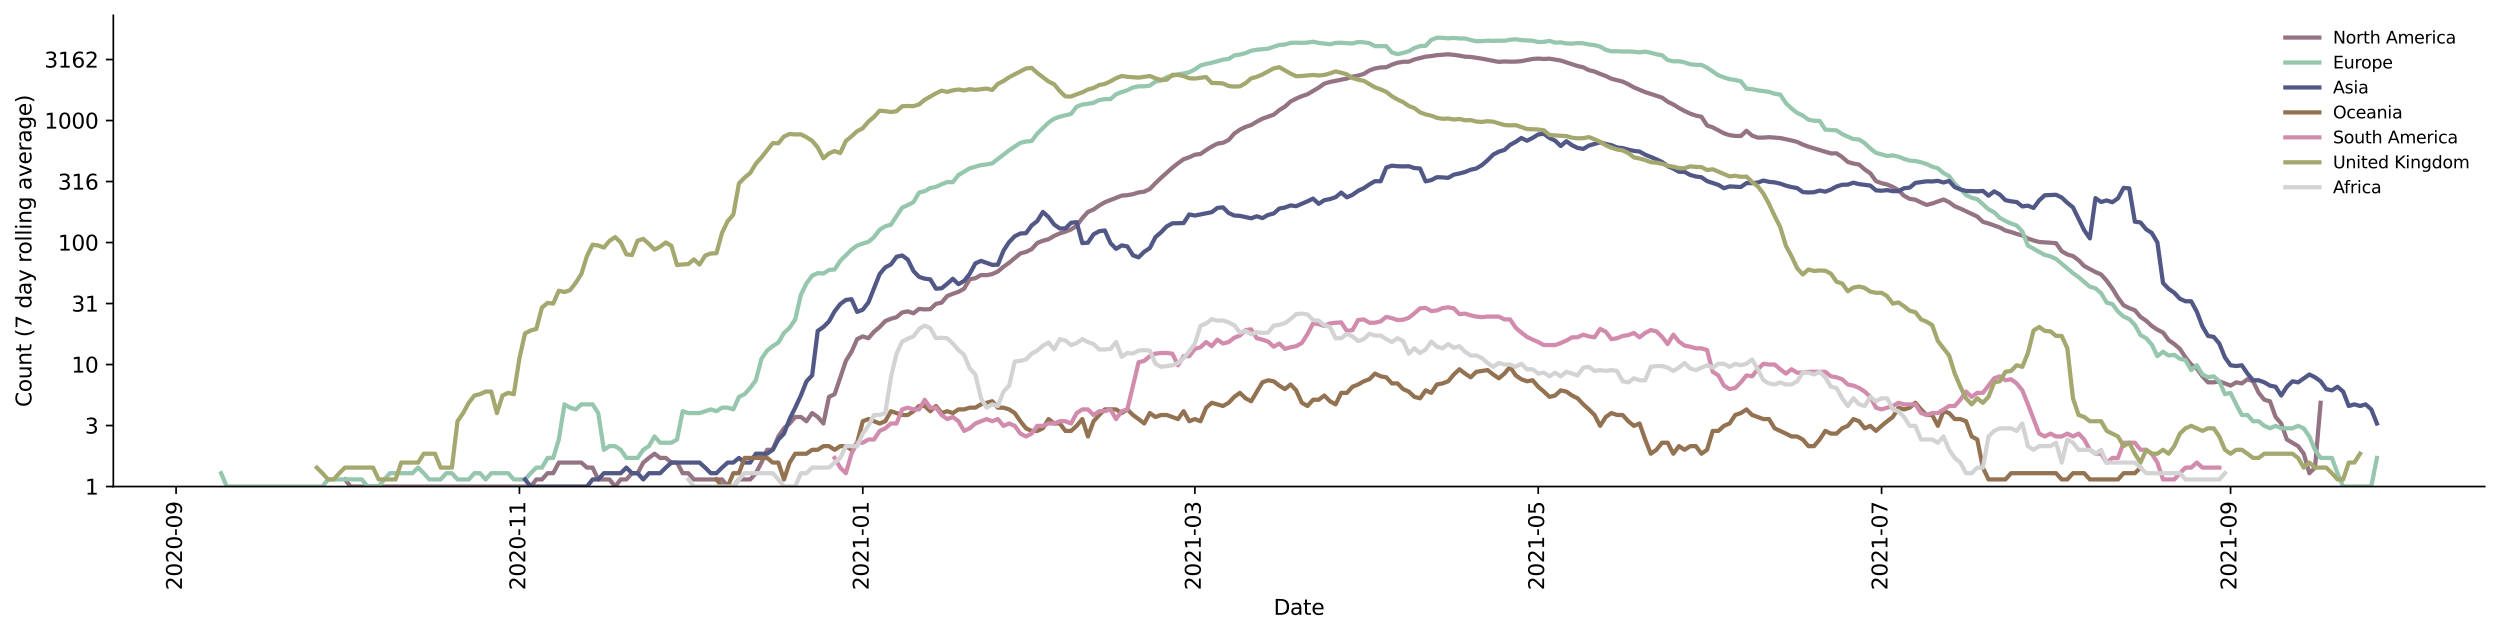 <?xml version="1.0" encoding="utf-8" standalone="no"?>
<!DOCTYPE svg PUBLIC "-//W3C//DTD SVG 1.1//EN"
  "http://www.w3.org/Graphics/SVG/1.1/DTD/svg11.dtd">
<svg height="298.621pt" version="1.1" viewBox="0 0 1176.528 298.621" width="1176.528pt" xmlns="http://www.w3.org/2000/svg" xmlns:xlink="http://www.w3.org/1999/xlink">
 <defs>
  <style type="text/css">*{stroke-linecap:butt;stroke-linejoin:round;}</style>
 </defs>
 <g id="figure_1">
  <g id="patch_1">
   <path d="M 0 298.621 
L 1176.528 298.621 
L 1176.528 0 
L 0 0 
z
" style="fill:#ffffff;"/>
  </g>
  <g id="axes_1">
   <g id="patch_2">
    <path d="M 53.328 228.96 
L 1169.328 228.96 
L 1169.328 7.2 
L 53.328 7.2 
z
" style="fill:#ffffff;"/>
   </g>
   <g id="matplotlib.axis_1">
    <g id="xtick_1">
     <g id="line2d_1">
      <defs>
       <path d="M 0 0 
L 0 3.5 
" id="m4e4551db01" style="stroke:#000000;stroke-width:0.8;"/>
      </defs>
      <g>
       <use style="stroke:#000000;stroke-width:0.8;" x="82.864" xlink:href="#m4e4551db01" y="228.96"/>
      </g>
     </g>
     <g id="text_1">
      <!-- 2020-09 -->
      <g transform="translate(85.623 277.743)rotate(-90)scale(0.1 -0.1)">
       <defs>
        <path d="M 1228 531 
L 3431 531 
L 3431 0 
L 469 0 
L 469 531 
Q 828 903 1448 1529 
Q 2069 2156 2228 2338 
Q 2531 2678 2651 2914 
Q 2772 3150 2772 3378 
Q 2772 3750 2511 3984 
Q 2250 4219 1831 4219 
Q 1534 4219 1204 4116 
Q 875 4013 500 3803 
L 500 4441 
Q 881 4594 1212 4672 
Q 1544 4750 1819 4750 
Q 2544 4750 2975 4387 
Q 3406 4025 3406 3419 
Q 3406 3131 3298 2873 
Q 3191 2616 2906 2266 
Q 2828 2175 2409 1742 
Q 1991 1309 1228 531 
z
" id="DejaVuSans-32" transform="scale(0.016)"/>
        <path d="M 2034 4250 
Q 1547 4250 1301 3770 
Q 1056 3291 1056 2328 
Q 1056 1369 1301 889 
Q 1547 409 2034 409 
Q 2525 409 2770 889 
Q 3016 1369 3016 2328 
Q 3016 3291 2770 3770 
Q 2525 4250 2034 4250 
z
M 2034 4750 
Q 2819 4750 3233 4129 
Q 3647 3509 3647 2328 
Q 3647 1150 3233 529 
Q 2819 -91 2034 -91 
Q 1250 -91 836 529 
Q 422 1150 422 2328 
Q 422 3509 836 4129 
Q 1250 4750 2034 4750 
z
" id="DejaVuSans-30" transform="scale(0.016)"/>
        <path d="M 313 2009 
L 1997 2009 
L 1997 1497 
L 313 1497 
L 313 2009 
z
" id="DejaVuSans-2d" transform="scale(0.016)"/>
        <path d="M 703 97 
L 703 672 
Q 941 559 1184 500 
Q 1428 441 1663 441 
Q 2288 441 2617 861 
Q 2947 1281 2994 2138 
Q 2813 1869 2534 1725 
Q 2256 1581 1919 1581 
Q 1219 1581 811 2004 
Q 403 2428 403 3163 
Q 403 3881 828 4315 
Q 1253 4750 1959 4750 
Q 2769 4750 3195 4129 
Q 3622 3509 3622 2328 
Q 3622 1225 3098 567 
Q 2575 -91 1691 -91 
Q 1453 -91 1209 -44 
Q 966 3 703 97 
z
M 1959 2075 
Q 2384 2075 2632 2365 
Q 2881 2656 2881 3163 
Q 2881 3666 2632 3958 
Q 2384 4250 1959 4250 
Q 1534 4250 1286 3958 
Q 1038 3666 1038 3163 
Q 1038 2656 1286 2365 
Q 1534 2075 1959 2075 
z
" id="DejaVuSans-39" transform="scale(0.016)"/>
       </defs>
       <use xlink:href="#DejaVuSans-32"/>
       <use x="63.623" xlink:href="#DejaVuSans-30"/>
       <use x="127.246" xlink:href="#DejaVuSans-32"/>
       <use x="190.869" xlink:href="#DejaVuSans-30"/>
       <use x="254.492" xlink:href="#DejaVuSans-2d"/>
       <use x="290.576" xlink:href="#DejaVuSans-30"/>
       <use x="354.199" xlink:href="#DejaVuSans-39"/>
      </g>
     </g>
    </g>
    <g id="xtick_2">
     <g id="line2d_2">
      <g>
       <use style="stroke:#000000;stroke-width:0.8;" x="244.449" xlink:href="#m4e4551db01" y="228.96"/>
      </g>
     </g>
     <g id="text_2">
      <!-- 2020-11 -->
      <g transform="translate(247.209 277.743)rotate(-90)scale(0.1 -0.1)">
       <defs>
        <path d="M 794 531 
L 1825 531 
L 1825 4091 
L 703 3866 
L 703 4441 
L 1819 4666 
L 2450 4666 
L 2450 531 
L 3481 531 
L 3481 0 
L 794 0 
L 794 531 
z
" id="DejaVuSans-31" transform="scale(0.016)"/>
       </defs>
       <use xlink:href="#DejaVuSans-32"/>
       <use x="63.623" xlink:href="#DejaVuSans-30"/>
       <use x="127.246" xlink:href="#DejaVuSans-32"/>
       <use x="190.869" xlink:href="#DejaVuSans-30"/>
       <use x="254.492" xlink:href="#DejaVuSans-2d"/>
       <use x="290.576" xlink:href="#DejaVuSans-31"/>
       <use x="354.199" xlink:href="#DejaVuSans-31"/>
      </g>
     </g>
    </g>
    <g id="xtick_3">
     <g id="line2d_3">
      <g>
       <use style="stroke:#000000;stroke-width:0.8;" x="406.035" xlink:href="#m4e4551db01" y="228.96"/>
      </g>
     </g>
     <g id="text_3">
      <!-- 2021-01 -->
      <g transform="translate(408.794 277.743)rotate(-90)scale(0.1 -0.1)">
       <use xlink:href="#DejaVuSans-32"/>
       <use x="63.623" xlink:href="#DejaVuSans-30"/>
       <use x="127.246" xlink:href="#DejaVuSans-32"/>
       <use x="190.869" xlink:href="#DejaVuSans-31"/>
       <use x="254.492" xlink:href="#DejaVuSans-2d"/>
       <use x="290.576" xlink:href="#DejaVuSans-30"/>
       <use x="354.199" xlink:href="#DejaVuSans-31"/>
      </g>
     </g>
    </g>
    <g id="xtick_4">
     <g id="line2d_4">
      <g>
       <use style="stroke:#000000;stroke-width:0.8;" x="562.323" xlink:href="#m4e4551db01" y="228.96"/>
      </g>
     </g>
     <g id="text_4">
      <!-- 2021-03 -->
      <g transform="translate(565.082 277.743)rotate(-90)scale(0.1 -0.1)">
       <defs>
        <path d="M 2597 2516 
Q 3050 2419 3304 2112 
Q 3559 1806 3559 1356 
Q 3559 666 3084 287 
Q 2609 -91 1734 -91 
Q 1441 -91 1130 -33 
Q 819 25 488 141 
L 488 750 
Q 750 597 1062 519 
Q 1375 441 1716 441 
Q 2309 441 2620 675 
Q 2931 909 2931 1356 
Q 2931 1769 2642 2001 
Q 2353 2234 1838 2234 
L 1294 2234 
L 1294 2753 
L 1863 2753 
Q 2328 2753 2575 2939 
Q 2822 3125 2822 3475 
Q 2822 3834 2567 4026 
Q 2313 4219 1838 4219 
Q 1578 4219 1281 4162 
Q 984 4106 628 3988 
L 628 4550 
Q 988 4650 1302 4700 
Q 1616 4750 1894 4750 
Q 2613 4750 3031 4423 
Q 3450 4097 3450 3541 
Q 3450 3153 3228 2886 
Q 3006 2619 2597 2516 
z
" id="DejaVuSans-33" transform="scale(0.016)"/>
       </defs>
       <use xlink:href="#DejaVuSans-32"/>
       <use x="63.623" xlink:href="#DejaVuSans-30"/>
       <use x="127.246" xlink:href="#DejaVuSans-32"/>
       <use x="190.869" xlink:href="#DejaVuSans-31"/>
       <use x="254.492" xlink:href="#DejaVuSans-2d"/>
       <use x="290.576" xlink:href="#DejaVuSans-30"/>
       <use x="354.199" xlink:href="#DejaVuSans-33"/>
      </g>
     </g>
    </g>
    <g id="xtick_5">
     <g id="line2d_5">
      <g>
       <use style="stroke:#000000;stroke-width:0.8;" x="723.908" xlink:href="#m4e4551db01" y="228.96"/>
      </g>
     </g>
     <g id="text_5">
      <!-- 2021-05 -->
      <g transform="translate(726.668 277.743)rotate(-90)scale(0.1 -0.1)">
       <defs>
        <path d="M 691 4666 
L 3169 4666 
L 3169 4134 
L 1269 4134 
L 1269 2991 
Q 1406 3038 1543 3061 
Q 1681 3084 1819 3084 
Q 2600 3084 3056 2656 
Q 3513 2228 3513 1497 
Q 3513 744 3044 326 
Q 2575 -91 1722 -91 
Q 1428 -91 1123 -41 
Q 819 9 494 109 
L 494 744 
Q 775 591 1075 516 
Q 1375 441 1709 441 
Q 2250 441 2565 725 
Q 2881 1009 2881 1497 
Q 2881 1984 2565 2268 
Q 2250 2553 1709 2553 
Q 1456 2553 1204 2497 
Q 953 2441 691 2322 
L 691 4666 
z
" id="DejaVuSans-35" transform="scale(0.016)"/>
       </defs>
       <use xlink:href="#DejaVuSans-32"/>
       <use x="63.623" xlink:href="#DejaVuSans-30"/>
       <use x="127.246" xlink:href="#DejaVuSans-32"/>
       <use x="190.869" xlink:href="#DejaVuSans-31"/>
       <use x="254.492" xlink:href="#DejaVuSans-2d"/>
       <use x="290.576" xlink:href="#DejaVuSans-30"/>
       <use x="354.199" xlink:href="#DejaVuSans-35"/>
      </g>
     </g>
    </g>
    <g id="xtick_6">
     <g id="line2d_6">
      <g>
       <use style="stroke:#000000;stroke-width:0.8;" x="885.494" xlink:href="#m4e4551db01" y="228.96"/>
      </g>
     </g>
     <g id="text_6">
      <!-- 2021-07 -->
      <g transform="translate(888.253 277.743)rotate(-90)scale(0.1 -0.1)">
       <defs>
        <path d="M 525 4666 
L 3525 4666 
L 3525 4397 
L 1831 0 
L 1172 0 
L 2766 4134 
L 525 4134 
L 525 4666 
z
" id="DejaVuSans-37" transform="scale(0.016)"/>
       </defs>
       <use xlink:href="#DejaVuSans-32"/>
       <use x="63.623" xlink:href="#DejaVuSans-30"/>
       <use x="127.246" xlink:href="#DejaVuSans-32"/>
       <use x="190.869" xlink:href="#DejaVuSans-31"/>
       <use x="254.492" xlink:href="#DejaVuSans-2d"/>
       <use x="290.576" xlink:href="#DejaVuSans-30"/>
       <use x="354.199" xlink:href="#DejaVuSans-37"/>
      </g>
     </g>
    </g>
    <g id="xtick_7">
     <g id="line2d_7">
      <g>
       <use style="stroke:#000000;stroke-width:0.8;" x="1049.728" xlink:href="#m4e4551db01" y="228.96"/>
      </g>
     </g>
     <g id="text_7">
      <!-- 2021-09 -->
      <g transform="translate(1052.488 277.743)rotate(-90)scale(0.1 -0.1)">
       <use xlink:href="#DejaVuSans-32"/>
       <use x="63.623" xlink:href="#DejaVuSans-30"/>
       <use x="127.246" xlink:href="#DejaVuSans-32"/>
       <use x="190.869" xlink:href="#DejaVuSans-31"/>
       <use x="254.492" xlink:href="#DejaVuSans-2d"/>
       <use x="290.576" xlink:href="#DejaVuSans-30"/>
       <use x="354.199" xlink:href="#DejaVuSans-39"/>
      </g>
     </g>
    </g>
    <g id="text_8">
     <!-- Date -->
     <g transform="translate(599.377 289.341)scale(0.1 -0.1)">
      <defs>
       <path d="M 1259 4147 
L 1259 519 
L 2022 519 
Q 2988 519 3436 956 
Q 3884 1394 3884 2338 
Q 3884 3275 3436 3711 
Q 2988 4147 2022 4147 
L 1259 4147 
z
M 628 4666 
L 1925 4666 
Q 3281 4666 3915 4102 
Q 4550 3538 4550 2338 
Q 4550 1131 3912 565 
Q 3275 0 1925 0 
L 628 0 
L 628 4666 
z
" id="DejaVuSans-44" transform="scale(0.016)"/>
       <path d="M 2194 1759 
Q 1497 1759 1228 1600 
Q 959 1441 959 1056 
Q 959 750 1161 570 
Q 1363 391 1709 391 
Q 2188 391 2477 730 
Q 2766 1069 2766 1631 
L 2766 1759 
L 2194 1759 
z
M 3341 1997 
L 3341 0 
L 2766 0 
L 2766 531 
Q 2569 213 2275 61 
Q 1981 -91 1556 -91 
Q 1019 -91 701 211 
Q 384 513 384 1019 
Q 384 1609 779 1909 
Q 1175 2209 1959 2209 
L 2766 2209 
L 2766 2266 
Q 2766 2663 2505 2880 
Q 2244 3097 1772 3097 
Q 1472 3097 1187 3025 
Q 903 2953 641 2809 
L 641 3341 
Q 956 3463 1253 3523 
Q 1550 3584 1831 3584 
Q 2591 3584 2966 3190 
Q 3341 2797 3341 1997 
z
" id="DejaVuSans-61" transform="scale(0.016)"/>
       <path d="M 1172 4494 
L 1172 3500 
L 2356 3500 
L 2356 3053 
L 1172 3053 
L 1172 1153 
Q 1172 725 1289 603 
Q 1406 481 1766 481 
L 2356 481 
L 2356 0 
L 1766 0 
Q 1100 0 847 248 
Q 594 497 594 1153 
L 594 3053 
L 172 3053 
L 172 3500 
L 594 3500 
L 594 4494 
L 1172 4494 
z
" id="DejaVuSans-74" transform="scale(0.016)"/>
       <path d="M 3597 1894 
L 3597 1613 
L 953 1613 
Q 991 1019 1311 708 
Q 1631 397 2203 397 
Q 2534 397 2845 478 
Q 3156 559 3463 722 
L 3463 178 
Q 3153 47 2828 -22 
Q 2503 -91 2169 -91 
Q 1331 -91 842 396 
Q 353 884 353 1716 
Q 353 2575 817 3079 
Q 1281 3584 2069 3584 
Q 2775 3584 3186 3129 
Q 3597 2675 3597 1894 
z
M 3022 2063 
Q 3016 2534 2758 2815 
Q 2500 3097 2075 3097 
Q 1594 3097 1305 2825 
Q 1016 2553 972 2059 
L 3022 2063 
z
" id="DejaVuSans-65" transform="scale(0.016)"/>
      </defs>
      <use xlink:href="#DejaVuSans-44"/>
      <use x="77.002" xlink:href="#DejaVuSans-61"/>
      <use x="138.281" xlink:href="#DejaVuSans-74"/>
      <use x="177.49" xlink:href="#DejaVuSans-65"/>
     </g>
    </g>
   </g>
   <g id="matplotlib.axis_2">
    <g id="ytick_1">
     <g id="line2d_8">
      <defs>
       <path d="M 0 0 
L -3.5 0 
" id="ma5b65e3ca6" style="stroke:#000000;stroke-width:0.8;"/>
      </defs>
      <g>
       <use style="stroke:#000000;stroke-width:0.8;" x="53.328" xlink:href="#ma5b65e3ca6" y="228.96"/>
      </g>
     </g>
     <g id="text_9">
      <!-- 1 -->
      <g transform="translate(39.966 232.759)scale(0.1 -0.1)">
       <use xlink:href="#DejaVuSans-31"/>
      </g>
     </g>
    </g>
    <g id="ytick_2">
     <g id="line2d_9">
      <g>
       <use style="stroke:#000000;stroke-width:0.8;" x="53.328" xlink:href="#ma5b65e3ca6" y="200.253"/>
      </g>
     </g>
     <g id="text_10">
      <!-- 3 -->
      <g transform="translate(39.966 204.052)scale(0.1 -0.1)">
       <use xlink:href="#DejaVuSans-33"/>
      </g>
     </g>
    </g>
    <g id="ytick_3">
     <g id="line2d_10">
      <g>
       <use style="stroke:#000000;stroke-width:0.8;" x="53.328" xlink:href="#ma5b65e3ca6" y="171.546"/>
      </g>
     </g>
     <g id="text_11">
      <!-- 10 -->
      <g transform="translate(33.603 175.345)scale(0.1 -0.1)">
       <use xlink:href="#DejaVuSans-31"/>
       <use x="63.623" xlink:href="#DejaVuSans-30"/>
      </g>
     </g>
    </g>
    <g id="ytick_4">
     <g id="line2d_11">
      <g>
       <use style="stroke:#000000;stroke-width:0.8;" x="53.328" xlink:href="#ma5b65e3ca6" y="142.838"/>
      </g>
     </g>
     <g id="text_12">
      <!-- 31 -->
      <g transform="translate(33.603 146.638)scale(0.1 -0.1)">
       <use xlink:href="#DejaVuSans-33"/>
       <use x="63.623" xlink:href="#DejaVuSans-31"/>
      </g>
     </g>
    </g>
    <g id="ytick_5">
     <g id="line2d_12">
      <g>
       <use style="stroke:#000000;stroke-width:0.8;" x="53.328" xlink:href="#ma5b65e3ca6" y="114.131"/>
      </g>
     </g>
     <g id="text_13">
      <!-- 100 -->
      <g transform="translate(27.241 117.93)scale(0.1 -0.1)">
       <use xlink:href="#DejaVuSans-31"/>
       <use x="63.623" xlink:href="#DejaVuSans-30"/>
       <use x="127.246" xlink:href="#DejaVuSans-30"/>
      </g>
     </g>
    </g>
    <g id="ytick_6">
     <g id="line2d_13">
      <g>
       <use style="stroke:#000000;stroke-width:0.8;" x="53.328" xlink:href="#ma5b65e3ca6" y="85.424"/>
      </g>
     </g>
     <g id="text_14">
      <!-- 316 -->
      <g transform="translate(27.241 89.223)scale(0.1 -0.1)">
       <defs>
        <path d="M 2113 2584 
Q 1688 2584 1439 2293 
Q 1191 2003 1191 1497 
Q 1191 994 1439 701 
Q 1688 409 2113 409 
Q 2538 409 2786 701 
Q 3034 994 3034 1497 
Q 3034 2003 2786 2293 
Q 2538 2584 2113 2584 
z
M 3366 4563 
L 3366 3988 
Q 3128 4100 2886 4159 
Q 2644 4219 2406 4219 
Q 1781 4219 1451 3797 
Q 1122 3375 1075 2522 
Q 1259 2794 1537 2939 
Q 1816 3084 2150 3084 
Q 2853 3084 3261 2657 
Q 3669 2231 3669 1497 
Q 3669 778 3244 343 
Q 2819 -91 2113 -91 
Q 1303 -91 875 529 
Q 447 1150 447 2328 
Q 447 3434 972 4092 
Q 1497 4750 2381 4750 
Q 2619 4750 2861 4703 
Q 3103 4656 3366 4563 
z
" id="DejaVuSans-36" transform="scale(0.016)"/>
       </defs>
       <use xlink:href="#DejaVuSans-33"/>
       <use x="63.623" xlink:href="#DejaVuSans-31"/>
       <use x="127.246" xlink:href="#DejaVuSans-36"/>
      </g>
     </g>
    </g>
    <g id="ytick_7">
     <g id="line2d_14">
      <g>
       <use style="stroke:#000000;stroke-width:0.8;" x="53.328" xlink:href="#ma5b65e3ca6" y="56.717"/>
      </g>
     </g>
     <g id="text_15">
      <!-- 1000 -->
      <g transform="translate(20.878 60.516)scale(0.1 -0.1)">
       <use xlink:href="#DejaVuSans-31"/>
       <use x="63.623" xlink:href="#DejaVuSans-30"/>
       <use x="127.246" xlink:href="#DejaVuSans-30"/>
       <use x="190.869" xlink:href="#DejaVuSans-30"/>
      </g>
     </g>
    </g>
    <g id="ytick_8">
     <g id="line2d_15">
      <g>
       <use style="stroke:#000000;stroke-width:0.8;" x="53.328" xlink:href="#ma5b65e3ca6" y="28.01"/>
      </g>
     </g>
     <g id="text_16">
      <!-- 3162 -->
      <g transform="translate(20.878 31.809)scale(0.1 -0.1)">
       <use xlink:href="#DejaVuSans-33"/>
       <use x="63.623" xlink:href="#DejaVuSans-31"/>
       <use x="127.246" xlink:href="#DejaVuSans-36"/>
       <use x="190.869" xlink:href="#DejaVuSans-32"/>
      </g>
     </g>
    </g>
    <g id="text_17">
     <!-- Count (7 day rolling average) -->
     <g transform="translate(14.798 191.548)rotate(-90)scale(0.1 -0.1)">
      <defs>
       <path d="M 4122 4306 
L 4122 3641 
Q 3803 3938 3442 4084 
Q 3081 4231 2675 4231 
Q 1875 4231 1450 3742 
Q 1025 3253 1025 2328 
Q 1025 1406 1450 917 
Q 1875 428 2675 428 
Q 3081 428 3442 575 
Q 3803 722 4122 1019 
L 4122 359 
Q 3791 134 3420 21 
Q 3050 -91 2638 -91 
Q 1578 -91 968 557 
Q 359 1206 359 2328 
Q 359 3453 968 4101 
Q 1578 4750 2638 4750 
Q 3056 4750 3426 4639 
Q 3797 4528 4122 4306 
z
" id="DejaVuSans-43" transform="scale(0.016)"/>
       <path d="M 1959 3097 
Q 1497 3097 1228 2736 
Q 959 2375 959 1747 
Q 959 1119 1226 758 
Q 1494 397 1959 397 
Q 2419 397 2687 759 
Q 2956 1122 2956 1747 
Q 2956 2369 2687 2733 
Q 2419 3097 1959 3097 
z
M 1959 3584 
Q 2709 3584 3137 3096 
Q 3566 2609 3566 1747 
Q 3566 888 3137 398 
Q 2709 -91 1959 -91 
Q 1206 -91 779 398 
Q 353 888 353 1747 
Q 353 2609 779 3096 
Q 1206 3584 1959 3584 
z
" id="DejaVuSans-6f" transform="scale(0.016)"/>
       <path d="M 544 1381 
L 544 3500 
L 1119 3500 
L 1119 1403 
Q 1119 906 1312 657 
Q 1506 409 1894 409 
Q 2359 409 2629 706 
Q 2900 1003 2900 1516 
L 2900 3500 
L 3475 3500 
L 3475 0 
L 2900 0 
L 2900 538 
Q 2691 219 2414 64 
Q 2138 -91 1772 -91 
Q 1169 -91 856 284 
Q 544 659 544 1381 
z
M 1991 3584 
L 1991 3584 
z
" id="DejaVuSans-75" transform="scale(0.016)"/>
       <path d="M 3513 2113 
L 3513 0 
L 2938 0 
L 2938 2094 
Q 2938 2591 2744 2837 
Q 2550 3084 2163 3084 
Q 1697 3084 1428 2787 
Q 1159 2491 1159 1978 
L 1159 0 
L 581 0 
L 581 3500 
L 1159 3500 
L 1159 2956 
Q 1366 3272 1645 3428 
Q 1925 3584 2291 3584 
Q 2894 3584 3203 3211 
Q 3513 2838 3513 2113 
z
" id="DejaVuSans-6e" transform="scale(0.016)"/>
       <path id="DejaVuSans-20" transform="scale(0.016)"/>
       <path d="M 1984 4856 
Q 1566 4138 1362 3434 
Q 1159 2731 1159 2009 
Q 1159 1288 1364 580 
Q 1569 -128 1984 -844 
L 1484 -844 
Q 1016 -109 783 600 
Q 550 1309 550 2009 
Q 550 2706 781 3412 
Q 1013 4119 1484 4856 
L 1984 4856 
z
" id="DejaVuSans-28" transform="scale(0.016)"/>
       <path d="M 2906 2969 
L 2906 4863 
L 3481 4863 
L 3481 0 
L 2906 0 
L 2906 525 
Q 2725 213 2448 61 
Q 2172 -91 1784 -91 
Q 1150 -91 751 415 
Q 353 922 353 1747 
Q 353 2572 751 3078 
Q 1150 3584 1784 3584 
Q 2172 3584 2448 3432 
Q 2725 3281 2906 2969 
z
M 947 1747 
Q 947 1113 1208 752 
Q 1469 391 1925 391 
Q 2381 391 2643 752 
Q 2906 1113 2906 1747 
Q 2906 2381 2643 2742 
Q 2381 3103 1925 3103 
Q 1469 3103 1208 2742 
Q 947 2381 947 1747 
z
" id="DejaVuSans-64" transform="scale(0.016)"/>
       <path d="M 2059 -325 
Q 1816 -950 1584 -1140 
Q 1353 -1331 966 -1331 
L 506 -1331 
L 506 -850 
L 844 -850 
Q 1081 -850 1212 -737 
Q 1344 -625 1503 -206 
L 1606 56 
L 191 3500 
L 800 3500 
L 1894 763 
L 2988 3500 
L 3597 3500 
L 2059 -325 
z
" id="DejaVuSans-79" transform="scale(0.016)"/>
       <path d="M 2631 2963 
Q 2534 3019 2420 3045 
Q 2306 3072 2169 3072 
Q 1681 3072 1420 2755 
Q 1159 2438 1159 1844 
L 1159 0 
L 581 0 
L 581 3500 
L 1159 3500 
L 1159 2956 
Q 1341 3275 1631 3429 
Q 1922 3584 2338 3584 
Q 2397 3584 2469 3576 
Q 2541 3569 2628 3553 
L 2631 2963 
z
" id="DejaVuSans-72" transform="scale(0.016)"/>
       <path d="M 603 4863 
L 1178 4863 
L 1178 0 
L 603 0 
L 603 4863 
z
" id="DejaVuSans-6c" transform="scale(0.016)"/>
       <path d="M 603 3500 
L 1178 3500 
L 1178 0 
L 603 0 
L 603 3500 
z
M 603 4863 
L 1178 4863 
L 1178 4134 
L 603 4134 
L 603 4863 
z
" id="DejaVuSans-69" transform="scale(0.016)"/>
       <path d="M 2906 1791 
Q 2906 2416 2648 2759 
Q 2391 3103 1925 3103 
Q 1463 3103 1205 2759 
Q 947 2416 947 1791 
Q 947 1169 1205 825 
Q 1463 481 1925 481 
Q 2391 481 2648 825 
Q 2906 1169 2906 1791 
z
M 3481 434 
Q 3481 -459 3084 -895 
Q 2688 -1331 1869 -1331 
Q 1566 -1331 1297 -1286 
Q 1028 -1241 775 -1147 
L 775 -588 
Q 1028 -725 1275 -790 
Q 1522 -856 1778 -856 
Q 2344 -856 2625 -561 
Q 2906 -266 2906 331 
L 2906 616 
Q 2728 306 2450 153 
Q 2172 0 1784 0 
Q 1141 0 747 490 
Q 353 981 353 1791 
Q 353 2603 747 3093 
Q 1141 3584 1784 3584 
Q 2172 3584 2450 3431 
Q 2728 3278 2906 2969 
L 2906 3500 
L 3481 3500 
L 3481 434 
z
" id="DejaVuSans-67" transform="scale(0.016)"/>
       <path d="M 191 3500 
L 800 3500 
L 1894 563 
L 2988 3500 
L 3597 3500 
L 2284 0 
L 1503 0 
L 191 3500 
z
" id="DejaVuSans-76" transform="scale(0.016)"/>
       <path d="M 513 4856 
L 1013 4856 
Q 1481 4119 1714 3412 
Q 1947 2706 1947 2009 
Q 1947 1309 1714 600 
Q 1481 -109 1013 -844 
L 513 -844 
Q 928 -128 1133 580 
Q 1338 1288 1338 2009 
Q 1338 2731 1133 3434 
Q 928 4138 513 4856 
z
" id="DejaVuSans-29" transform="scale(0.016)"/>
      </defs>
      <use xlink:href="#DejaVuSans-43"/>
      <use x="69.824" xlink:href="#DejaVuSans-6f"/>
      <use x="131.006" xlink:href="#DejaVuSans-75"/>
      <use x="194.385" xlink:href="#DejaVuSans-6e"/>
      <use x="257.764" xlink:href="#DejaVuSans-74"/>
      <use x="296.973" xlink:href="#DejaVuSans-20"/>
      <use x="328.76" xlink:href="#DejaVuSans-28"/>
      <use x="367.773" xlink:href="#DejaVuSans-37"/>
      <use x="431.396" xlink:href="#DejaVuSans-20"/>
      <use x="463.184" xlink:href="#DejaVuSans-64"/>
      <use x="526.66" xlink:href="#DejaVuSans-61"/>
      <use x="587.939" xlink:href="#DejaVuSans-79"/>
      <use x="647.119" xlink:href="#DejaVuSans-20"/>
      <use x="678.906" xlink:href="#DejaVuSans-72"/>
      <use x="717.77" xlink:href="#DejaVuSans-6f"/>
      <use x="778.951" xlink:href="#DejaVuSans-6c"/>
      <use x="806.734" xlink:href="#DejaVuSans-6c"/>
      <use x="834.518" xlink:href="#DejaVuSans-69"/>
      <use x="862.301" xlink:href="#DejaVuSans-6e"/>
      <use x="925.68" xlink:href="#DejaVuSans-67"/>
      <use x="989.156" xlink:href="#DejaVuSans-20"/>
      <use x="1020.943" xlink:href="#DejaVuSans-61"/>
      <use x="1082.223" xlink:href="#DejaVuSans-76"/>
      <use x="1141.402" xlink:href="#DejaVuSans-65"/>
      <use x="1202.926" xlink:href="#DejaVuSans-72"/>
      <use x="1244.039" xlink:href="#DejaVuSans-61"/>
      <use x="1305.318" xlink:href="#DejaVuSans-67"/>
      <use x="1368.795" xlink:href="#DejaVuSans-65"/>
      <use x="1430.318" xlink:href="#DejaVuSans-29"/>
     </g>
    </g>
   </g>
   <g id="line2d_16">
    <path clip-path="url(#p140c37256f)" d="M 162.332 225.63 
L 164.981 228.96 
L 249.747 228.96 
L 252.396 225.63 
L 255.045 225.63 
L 257.694 222.694 
L 260.343 222.694 
L 262.992 217.69 
L 273.588 217.69 
L 276.237 220.066 
L 278.886 220.066 
L 281.535 225.63 
L 286.833 225.63 
L 289.481 228.96 
L 292.13 225.63 
L 294.779 225.63 
L 297.428 222.694 
L 300.077 222.694 
L 302.726 217.69 
L 305.375 215.52 
L 308.024 213.524 
L 310.673 215.52 
L 313.322 215.52 
L 315.971 217.69 
L 318.62 217.69 
L 321.269 222.694 
L 323.918 222.694 
L 326.567 225.63 
L 339.811 225.63 
L 342.46 228.96 
L 345.109 228.96 
L 347.758 225.63 
L 353.056 225.63 
L 355.705 222.694 
L 358.354 217.69 
L 361.003 211.677 
L 363.652 211.677 
L 366.301 205.41 
L 368.95 201.566 
L 371.599 199.298 
L 374.248 196.241 
L 376.897 196.241 
L 379.546 198.237 
L 382.194 194.393 
L 384.843 196.241 
L 387.492 199.298 
L 390.141 186.778 
L 392.79 185.499 
L 398.088 169.825 
L 400.737 165.558 
L 403.386 159.605 
L 406.035 158.314 
L 408.684 159.167 
L 411.333 156.11 
L 413.982 153.908 
L 416.631 151.089 
L 419.28 150.015 
L 421.929 149.275 
L 424.578 147.044 
L 427.227 146.517 
L 429.875 147.448 
L 432.524 145.369 
L 435.173 145.619 
L 437.822 145.493 
L 440.471 142.992 
L 443.12 142.432 
L 445.769 139.311 
L 448.418 138.258 
L 451.067 137.337 
L 453.716 135.847 
L 456.365 131.415 
L 459.014 130.921 
L 461.663 129.43 
L 464.312 129.496 
L 466.961 128.973 
L 469.61 127.775 
L 472.259 125.539 
L 474.908 123.643 
L 480.205 119.254 
L 482.854 118.564 
L 485.503 117.278 
L 488.152 114.346 
L 490.801 113.291 
L 493.45 112.578 
L 496.099 111.021 
L 498.748 109.854 
L 501.397 108.998 
L 504.046 107.976 
L 506.695 106.255 
L 509.344 102.635 
L 511.993 99.753 
L 514.642 98.581 
L 517.291 96.759 
L 519.94 95.177 
L 527.886 92.065 
L 530.535 91.86 
L 533.184 91.384 
L 535.833 90.567 
L 538.482 90.196 
L 541.131 88.946 
L 543.78 86.186 
L 546.429 83.669 
L 551.727 78.931 
L 554.376 76.85 
L 557.025 74.944 
L 559.674 74.007 
L 562.323 72.804 
L 564.972 72.467 
L 567.621 70.615 
L 570.269 68.972 
L 572.918 67.579 
L 575.567 67.197 
L 578.216 65.876 
L 580.865 62.862 
L 583.514 61.018 
L 586.163 59.719 
L 588.812 58.838 
L 591.461 57.264 
L 594.11 55.849 
L 599.408 53.983 
L 602.057 51.808 
L 604.706 50.164 
L 607.355 47.786 
L 610.004 46.398 
L 612.653 45.246 
L 615.302 44.358 
L 620.599 41.247 
L 623.248 39.359 
L 625.897 38.574 
L 631.195 37.506 
L 633.844 36.968 
L 636.493 36.065 
L 639.142 35.579 
L 641.791 34.797 
L 644.44 33.168 
L 647.089 32.216 
L 649.738 31.727 
L 652.387 31.646 
L 655.036 30.413 
L 657.685 29.52 
L 660.334 29.074 
L 662.983 29.041 
L 665.631 27.982 
L 670.929 26.667 
L 673.578 26.384 
L 676.227 25.96 
L 681.525 25.553 
L 684.174 25.81 
L 686.823 26.19 
L 689.472 26.688 
L 692.121 26.797 
L 697.419 27.601 
L 705.366 29.137 
L 708.015 28.911 
L 710.664 29.017 
L 713.312 28.992 
L 715.961 28.776 
L 721.259 27.748 
L 723.908 27.567 
L 726.557 27.764 
L 729.206 27.616 
L 734.504 28.489 
L 742.451 31.083 
L 745.1 31.658 
L 747.749 33.025 
L 750.398 33.648 
L 753.047 34.785 
L 755.696 35.771 
L 758.345 37.05 
L 763.642 38.402 
L 766.291 39.653 
L 768.94 41.138 
L 774.238 43.352 
L 782.185 45.934 
L 784.834 47.881 
L 787.483 49.173 
L 790.132 50.802 
L 792.781 52.236 
L 795.43 53.475 
L 798.079 54.392 
L 800.728 54.95 
L 803.377 59.061 
L 806.025 59.933 
L 811.323 62.753 
L 813.972 63.616 
L 816.621 63.971 
L 819.27 64.009 
L 821.919 61.552 
L 824.568 63.824 
L 827.217 64.755 
L 829.866 64.745 
L 832.515 64.564 
L 837.813 64.972 
L 843.111 66.109 
L 845.76 66.772 
L 848.409 68.04 
L 851.058 69.024 
L 861.653 72.194 
L 864.302 72.167 
L 866.951 73.894 
L 869.6 76.219 
L 872.249 76.97 
L 874.898 77.432 
L 877.547 79.734 
L 880.196 81.547 
L 882.845 85.229 
L 885.494 86.22 
L 888.143 86.833 
L 890.792 87.967 
L 893.441 89.497 
L 896.09 92.168 
L 898.739 93.596 
L 901.387 93.958 
L 904.036 95.277 
L 906.685 96.424 
L 909.334 95.767 
L 914.632 93.895 
L 917.281 95.144 
L 919.93 97.08 
L 922.579 98.164 
L 930.526 101.905 
L 933.175 104.404 
L 935.824 105.163 
L 941.122 107.047 
L 943.771 108.482 
L 946.42 109.202 
L 949.068 110.095 
L 951.717 110.833 
L 954.366 112.245 
L 957.015 113.153 
L 959.664 113.883 
L 964.962 114.238 
L 967.611 114.454 
L 970.26 118.225 
L 972.909 119.74 
L 975.558 120.51 
L 978.207 122.471 
L 980.856 125.204 
L 986.154 128.023 
L 988.803 129.168 
L 991.452 132.137 
L 994.1 135.762 
L 996.749 140.106 
L 999.398 143.681 
L 1002.047 144.997 
L 1004.696 146 
L 1007.345 149.129 
L 1009.994 150.933 
L 1012.643 153.387 
L 1015.292 155.169 
L 1017.941 156.497 
L 1020.59 160.05 
L 1023.239 161.915 
L 1025.888 164.195 
L 1028.537 168.216 
L 1031.186 171.546 
L 1033.835 173.393 
L 1036.484 177.11 
L 1039.133 179.935 
L 1041.781 179.935 
L 1044.43 179.442 
L 1049.728 181.478 
L 1052.377 179.935 
L 1055.026 180.439 
L 1057.675 178.483 
L 1060.324 179.442 
L 1062.973 184.884 
L 1065.622 188.127 
L 1068.271 188.829 
L 1070.92 196.241 
L 1073.569 199.298 
L 1076.218 206.835 
L 1081.516 209.956 
L 1084.165 213.524 
L 1086.814 222.694 
L 1089.462 220.066 
L 1092.111 189.552 
L 1092.111 189.552 
" style="fill:none;stroke:#947383;stroke-linecap:square;stroke-width:2;"/>
   </g>
   <g id="line2d_17">
    <path clip-path="url(#p140c37256f)" d="M 104.055 222.694 
L 106.704 228.96 
L 151.736 228.96 
L 154.385 225.63 
L 170.279 225.63 
L 172.928 228.96 
L 178.226 228.96 
L 180.875 225.63 
L 183.524 222.694 
L 194.119 222.694 
L 196.768 220.066 
L 199.417 222.694 
L 202.066 225.63 
L 207.364 225.63 
L 210.013 222.694 
L 212.662 222.694 
L 215.311 225.63 
L 220.609 225.63 
L 223.258 222.694 
L 225.907 222.694 
L 228.556 225.63 
L 231.205 222.694 
L 239.152 222.694 
L 241.8 225.63 
L 247.098 225.63 
L 249.747 222.694 
L 252.396 220.066 
L 255.045 220.066 
L 257.694 215.52 
L 260.343 215.52 
L 262.992 206.835 
L 265.641 190.296 
L 268.29 191.855 
L 270.939 192.673 
L 273.588 190.296 
L 278.886 190.296 
L 281.535 194.393 
L 284.184 211.677 
L 286.833 209.956 
L 289.481 209.956 
L 292.13 211.677 
L 294.779 215.52 
L 300.077 215.52 
L 302.726 211.677 
L 305.375 209.956 
L 308.024 205.41 
L 310.673 208.347 
L 315.971 208.347 
L 318.62 206.835 
L 321.269 193.518 
L 323.918 194.393 
L 329.216 194.393 
L 334.514 192.673 
L 337.162 193.518 
L 339.811 191.855 
L 342.46 191.855 
L 345.109 192.673 
L 347.758 186.778 
L 350.407 185.499 
L 353.056 182.563 
L 355.705 178.957 
L 358.354 168.847 
L 361.003 165.004 
L 363.652 162.903 
L 366.301 161.199 
L 368.95 156.692 
L 371.599 154.262 
L 374.248 150.317 
L 376.897 138.731 
L 379.546 133.339 
L 382.194 129.761 
L 384.843 128.525 
L 387.492 128.716 
L 390.141 127.047 
L 392.79 126.809 
L 395.439 122.772 
L 400.737 117.481 
L 403.386 115.561 
L 406.035 114.599 
L 408.684 113.813 
L 411.333 111.561 
L 413.982 108.115 
L 416.631 106.464 
L 419.28 105.741 
L 424.578 97.662 
L 427.227 96.529 
L 429.875 95.144 
L 432.524 90.609 
L 435.173 89.952 
L 437.822 88.458 
L 440.471 87.967 
L 443.12 86.714 
L 445.769 85.68 
L 448.418 85.737 
L 451.067 82.36 
L 456.365 79.211 
L 461.663 77.678 
L 464.312 77.383 
L 466.961 76.882 
L 474.908 70.721 
L 480.205 67.213 
L 482.854 66.602 
L 485.503 66.375 
L 488.152 62.853 
L 493.45 57.709 
L 496.099 55.866 
L 498.748 54.904 
L 504.046 53.622 
L 506.695 50.219 
L 509.344 49.202 
L 511.993 48.851 
L 514.642 48.385 
L 517.291 47.081 
L 519.94 46.659 
L 522.589 46.659 
L 525.237 44.386 
L 527.886 43.323 
L 530.535 42.463 
L 533.184 41.17 
L 535.833 40.647 
L 538.482 40.613 
L 541.131 40.305 
L 543.78 38.385 
L 546.429 37.902 
L 549.078 36.285 
L 551.727 35.716 
L 554.376 34.963 
L 557.025 34.57 
L 559.674 34.015 
L 562.323 32.643 
L 564.972 30.817 
L 567.621 30.09 
L 570.269 29.563 
L 575.567 28.06 
L 578.216 27.764 
L 580.865 26.081 
L 583.514 25.691 
L 586.163 24.975 
L 588.812 23.888 
L 591.461 23.393 
L 596.759 22.936 
L 602.057 21.121 
L 604.706 20.969 
L 607.355 20.169 
L 610.004 20.087 
L 612.653 20.193 
L 615.302 20.052 
L 617.95 19.622 
L 620.599 20.187 
L 625.897 20.838 
L 628.546 20.186 
L 631.195 20.134 
L 636.493 20.484 
L 639.142 19.758 
L 641.791 19.915 
L 644.44 20.303 
L 647.089 21.716 
L 652.387 21.7 
L 655.036 24.7 
L 657.685 25.489 
L 660.334 24.902 
L 662.983 24.123 
L 665.631 22.573 
L 668.28 21.694 
L 670.929 21.56 
L 673.578 18.752 
L 676.227 17.76 
L 678.876 17.796 
L 681.525 18.045 
L 684.174 17.837 
L 686.823 18.099 
L 689.472 18.095 
L 692.121 18.843 
L 694.77 19.399 
L 697.419 19.335 
L 700.068 19.12 
L 702.717 19.26 
L 705.366 19.132 
L 708.015 19.201 
L 710.664 18.713 
L 713.312 18.49 
L 715.961 18.88 
L 721.259 19.157 
L 723.908 19.782 
L 726.557 19.718 
L 729.206 19.224 
L 731.855 20.057 
L 734.504 19.945 
L 737.153 20.429 
L 739.802 20.539 
L 742.451 20.294 
L 745.1 20.357 
L 747.749 20.961 
L 750.398 21.225 
L 753.047 21.933 
L 755.696 23.448 
L 758.345 24.143 
L 760.993 24.122 
L 763.642 24.266 
L 766.291 24.219 
L 768.94 24.366 
L 771.589 24.654 
L 774.238 24.286 
L 776.887 24.834 
L 779.536 25.546 
L 782.185 25.995 
L 784.834 28.255 
L 787.483 28.861 
L 790.132 28.836 
L 792.781 29.352 
L 795.43 30.278 
L 798.079 30.512 
L 800.728 30.563 
L 803.377 31.85 
L 808.674 35.433 
L 811.323 36.433 
L 813.972 37.257 
L 816.621 37.666 
L 819.27 38.256 
L 821.919 41.73 
L 824.568 41.958 
L 827.217 42.51 
L 832.515 43.225 
L 835.164 44.12 
L 837.813 44.517 
L 840.462 48.526 
L 843.111 51.045 
L 845.76 53.121 
L 848.409 54.369 
L 851.058 56.303 
L 853.706 56.806 
L 856.355 56.91 
L 859.004 60.984 
L 864.302 61.359 
L 866.951 63.105 
L 869.6 64.355 
L 872.249 65.438 
L 874.898 65.656 
L 877.547 67.365 
L 880.196 69.885 
L 882.845 71.923 
L 888.143 73.409 
L 890.792 73.125 
L 893.441 73.731 
L 896.09 74.796 
L 898.739 75.596 
L 901.387 75.771 
L 904.036 76.375 
L 906.685 77.188 
L 909.334 78.45 
L 911.983 79.228 
L 914.632 81.422 
L 917.281 82.924 
L 919.93 86.466 
L 922.579 88.959 
L 925.228 91.758 
L 927.877 93.07 
L 930.526 93.722 
L 935.824 98.504 
L 938.473 99.894 
L 941.122 102.523 
L 943.771 103.997 
L 946.42 105.163 
L 949.068 106.126 
L 951.717 108.94 
L 954.366 115.598 
L 962.313 120.009 
L 964.962 120.648 
L 967.611 121.881 
L 975.558 128.525 
L 978.207 130.437 
L 983.505 134.928 
L 986.154 135.677 
L 988.803 137.978 
L 991.452 142.432 
L 994.1 143.106 
L 996.749 146.647 
L 999.398 148.985 
L 1002.047 150.165 
L 1004.696 152.876 
L 1007.345 157.694 
L 1009.994 159.167 
L 1012.643 162.158 
L 1015.292 167.6 
L 1017.941 165.558 
L 1020.59 167.298 
L 1023.239 166.999 
L 1025.888 168.847 
L 1028.537 169.495 
L 1031.186 174.173 
L 1033.835 171.904 
L 1036.484 176.235 
L 1039.133 177.559 
L 1041.781 177.11 
L 1044.43 179.442 
L 1047.079 185.499 
L 1049.728 184.884 
L 1052.377 190.296 
L 1055.026 195.3 
L 1057.675 195.3 
L 1060.324 198.237 
L 1062.973 198.237 
L 1065.622 200.406 
L 1068.271 201.566 
L 1070.92 200.406 
L 1073.569 201.566 
L 1078.867 201.566 
L 1081.516 200.406 
L 1084.165 201.566 
L 1086.814 205.41 
L 1089.462 211.677 
L 1092.111 215.52 
L 1097.409 215.52 
L 1100.058 222.694 
L 1102.707 228.96 
L 1115.952 228.96 
L 1118.601 215.52 
L 1118.601 215.52 
" style="fill:none;stroke:#96c6ad;stroke-linecap:square;stroke-width:2;"/>
   </g>
   <g id="line2d_18">
    <path clip-path="url(#p140c37256f)" d="M 247.098 225.63 
L 249.747 228.96 
L 276.237 228.96 
L 278.886 225.63 
L 281.535 225.63 
L 284.184 222.694 
L 292.13 222.694 
L 294.779 220.066 
L 297.428 222.694 
L 300.077 222.694 
L 302.726 225.63 
L 305.375 222.694 
L 310.673 222.694 
L 313.322 220.066 
L 315.971 217.69 
L 329.216 217.69 
L 331.865 220.066 
L 334.514 222.694 
L 337.162 222.694 
L 339.811 220.066 
L 342.46 217.69 
L 345.109 217.69 
L 347.758 215.52 
L 350.407 217.69 
L 353.056 217.69 
L 355.705 213.524 
L 361.003 213.524 
L 363.652 211.677 
L 366.301 206.835 
L 368.95 204.062 
L 371.599 197.219 
L 374.248 191.855 
L 376.897 186.131 
L 379.546 179.442 
L 382.194 176.668 
L 384.843 155.729 
L 387.492 153.908 
L 390.141 151.246 
L 392.79 146.517 
L 395.439 143.106 
L 398.088 141.136 
L 400.737 140.822 
L 403.386 146.779 
L 406.035 145.745 
L 408.684 142.321 
L 413.982 128.973 
L 416.631 125.822 
L 419.28 124.438 
L 421.929 120.834 
L 424.578 120.235 
L 427.227 122.174 
L 429.875 127.53 
L 432.524 130.3 
L 435.173 131.131 
L 437.822 131.486 
L 440.471 135.847 
L 443.12 135.677 
L 445.769 133.571 
L 448.418 131.202 
L 451.067 133.727 
L 453.716 132.211 
L 456.365 128.845 
L 459.014 123.958 
L 461.663 122.772 
L 466.961 124.654 
L 469.61 124.546 
L 472.259 117.975 
L 474.908 113.918 
L 477.556 111.178 
L 480.205 109.884 
L 482.854 109.734 
L 485.503 106.1 
L 488.152 104.021 
L 490.801 99.733 
L 493.45 102.168 
L 496.099 105.665 
L 498.748 107.534 
L 501.397 107.48 
L 504.046 104.842 
L 506.695 104.549 
L 509.344 114.418 
L 511.993 114.203 
L 514.642 110.277 
L 517.291 108.825 
L 519.94 108.453 
L 522.589 114.382 
L 525.237 117.117 
L 527.886 115.485 
L 530.535 115.979 
L 533.184 120.144 
L 535.833 121.115 
L 538.482 118.479 
L 541.131 116.758 
L 543.78 111.561 
L 546.429 109.29 
L 549.078 106.543 
L 551.727 105.113 
L 557.025 104.965 
L 559.674 100.921 
L 562.323 101.429 
L 570.269 99.854 
L 572.918 97.847 
L 575.567 97.589 
L 578.216 100.238 
L 580.865 101.429 
L 583.514 101.58 
L 588.812 102.725 
L 591.461 101.774 
L 594.11 102.658 
L 596.759 101.153 
L 599.408 100.464 
L 602.057 98.145 
L 604.706 97.662 
L 607.355 96.67 
L 610.004 97.026 
L 615.302 94.748 
L 617.95 93.456 
L 620.599 95.938 
L 623.248 94.197 
L 625.897 93.69 
L 628.546 92.796 
L 631.195 90.637 
L 633.844 92.857 
L 636.493 91.686 
L 639.142 89.804 
L 641.791 88.573 
L 644.44 86.785 
L 647.089 85.251 
L 649.738 85.318 
L 652.387 78.853 
L 655.036 77.969 
L 657.685 78.221 
L 660.334 78.314 
L 662.983 78.238 
L 665.631 79.079 
L 668.28 79.29 
L 670.929 85.352 
L 673.578 84.753 
L 676.227 83.398 
L 678.876 83.481 
L 681.525 83.711 
L 684.174 82.191 
L 686.823 81.643 
L 689.472 80.947 
L 692.121 79.86 
L 694.77 79.29 
L 697.419 77.678 
L 700.068 75.422 
L 702.717 72.75 
L 705.366 71.379 
L 708.015 70.559 
L 710.664 68.175 
L 713.312 66.745 
L 715.961 64.933 
L 718.61 66.234 
L 721.259 64.913 
L 723.908 63.262 
L 726.557 62.962 
L 729.206 64.933 
L 731.855 66.187 
L 734.504 68.711 
L 737.153 66.454 
L 739.802 68.334 
L 742.451 69.627 
L 745.1 70.079 
L 747.749 68.499 
L 753.047 66.959 
L 755.696 67.767 
L 758.345 68.328 
L 760.993 69.389 
L 763.642 69.705 
L 766.291 70.429 
L 768.94 71.003 
L 771.589 71.315 
L 774.238 72.79 
L 779.536 74.974 
L 782.185 76.219 
L 784.834 78.221 
L 787.483 79.343 
L 790.132 80.824 
L 792.781 80.9 
L 795.43 82.34 
L 798.079 83.067 
L 800.728 83.408 
L 803.377 85.251 
L 808.674 86.988 
L 811.323 88.573 
L 813.972 87.718 
L 819.27 88.017 
L 821.919 86.151 
L 824.568 86.197 
L 827.217 85.908 
L 829.866 84.962 
L 832.515 85.578 
L 835.164 85.828 
L 837.813 86.419 
L 840.462 87.363 
L 843.111 88.054 
L 845.76 88.496 
L 848.409 90.402 
L 851.058 90.567 
L 853.706 90.471 
L 856.355 89.67 
L 859.004 90.21 
L 861.653 89.181 
L 864.302 87.755 
L 866.951 86.952 
L 869.6 86.904 
L 872.249 85.954 
L 874.898 86.655 
L 880.196 87.338 
L 882.845 89.577 
L 885.494 89.764 
L 888.143 89.47 
L 890.792 89.966 
L 893.441 89.952 
L 896.09 88.585 
L 898.739 88.28 
L 901.387 86.07 
L 906.685 85.329 
L 909.334 85.397 
L 911.983 85.106 
L 914.632 85.885 
L 917.281 85.162 
L 919.93 88.079 
L 922.579 89.154 
L 925.228 89.858 
L 930.526 90.033 
L 933.175 89.844 
L 935.824 92.095 
L 938.473 90.06 
L 941.122 91.541 
L 943.771 94.197 
L 946.42 94.748 
L 949.068 95.061 
L 951.717 97.134 
L 954.366 96.794 
L 957.015 97.866 
L 959.664 94.294 
L 962.313 91.889 
L 967.611 91.671 
L 970.26 92.963 
L 972.909 95.445 
L 975.558 97.57 
L 980.856 108.368 
L 983.505 112.179 
L 986.154 93.239 
L 988.803 95.061 
L 991.452 94.31 
L 994.1 95.177 
L 996.749 93.301 
L 999.398 88.42 
L 1002.047 88.649 
L 1004.696 104.332 
L 1007.345 104.695 
L 1009.994 107.92 
L 1012.643 109.615 
L 1015.292 114.096 
L 1017.941 133.186 
L 1020.59 135.932 
L 1023.239 137.793 
L 1025.888 140.615 
L 1028.537 141.775 
L 1031.186 141.775 
L 1033.835 146.647 
L 1036.484 153.56 
L 1039.133 158.106 
L 1041.781 158.525 
L 1044.43 161.674 
L 1047.079 168.216 
L 1049.728 171.904 
L 1052.377 172.268 
L 1055.026 171.904 
L 1057.675 175.808 
L 1060.324 178.957 
L 1062.973 178.957 
L 1065.622 179.935 
L 1068.271 181.478 
L 1070.92 182.015 
L 1073.569 186.131 
L 1076.218 182.015 
L 1078.867 179.442 
L 1081.516 179.935 
L 1086.814 176.235 
L 1089.462 177.559 
L 1092.111 179.442 
L 1094.76 183.123 
L 1097.409 183.696 
L 1100.058 182.015 
L 1102.707 184.283 
L 1105.356 191.064 
L 1108.005 190.296 
L 1110.654 191.064 
L 1113.303 190.296 
L 1115.952 192.673 
L 1118.601 199.298 
L 1118.601 199.298 
" style="fill:none;stroke:#525886;stroke-linecap:square;stroke-width:2;"/>
   </g>
   <g id="line2d_19">
    <path clip-path="url(#p140c37256f)" d="M 337.162 225.63 
L 339.811 228.96 
L 342.46 228.96 
L 345.109 222.694 
L 347.758 222.694 
L 350.407 215.52 
L 361.003 215.52 
L 363.652 217.69 
L 366.301 217.69 
L 368.95 225.63 
L 371.599 217.69 
L 374.248 213.524 
L 379.546 213.524 
L 382.194 211.677 
L 384.843 211.677 
L 387.492 209.956 
L 390.141 209.956 
L 392.79 211.677 
L 395.439 209.956 
L 398.088 209.956 
L 400.737 211.677 
L 403.386 208.347 
L 406.035 198.237 
L 408.684 197.219 
L 413.982 199.298 
L 416.631 198.237 
L 419.28 193.518 
L 424.578 195.3 
L 427.227 195.3 
L 429.875 193.518 
L 432.524 191.064 
L 435.173 191.064 
L 437.822 193.518 
L 440.471 191.064 
L 443.12 194.393 
L 445.769 193.518 
L 448.418 194.393 
L 451.067 192.673 
L 453.716 192.673 
L 456.365 191.855 
L 459.014 191.855 
L 461.663 190.296 
L 466.961 188.829 
L 469.61 191.855 
L 472.259 191.855 
L 474.908 192.673 
L 477.556 194.393 
L 480.205 198.237 
L 482.854 201.566 
L 485.503 202.783 
L 488.152 202.783 
L 490.801 201.566 
L 493.45 197.219 
L 496.099 199.298 
L 498.748 199.298 
L 501.397 202.783 
L 504.046 202.783 
L 506.695 200.406 
L 509.344 197.219 
L 511.993 205.41 
L 514.642 198.237 
L 517.291 195.3 
L 519.94 192.673 
L 525.237 192.673 
L 527.886 194.393 
L 530.535 192.673 
L 533.184 195.3 
L 535.833 197.219 
L 538.482 199.298 
L 541.131 194.393 
L 543.78 196.241 
L 546.429 195.3 
L 549.078 195.3 
L 554.376 197.219 
L 557.025 193.518 
L 559.674 198.237 
L 562.323 197.219 
L 564.972 198.237 
L 567.621 191.855 
L 570.269 189.552 
L 575.567 191.064 
L 578.216 189.552 
L 580.865 186.778 
L 583.514 184.884 
L 586.163 187.443 
L 588.812 188.829 
L 594.11 179.935 
L 596.759 178.957 
L 599.408 179.442 
L 602.057 181.478 
L 604.706 183.123 
L 607.355 180.953 
L 610.004 183.696 
L 612.653 189.552 
L 615.302 191.064 
L 617.95 188.127 
L 620.599 188.127 
L 623.248 186.131 
L 625.897 188.829 
L 628.546 190.296 
L 631.195 184.884 
L 633.844 184.884 
L 636.493 182.015 
L 639.142 180.953 
L 641.791 179.442 
L 644.44 178.483 
L 647.089 175.808 
L 649.738 177.11 
L 652.387 177.559 
L 655.036 180.439 
L 657.685 180.439 
L 660.334 183.123 
L 662.983 184.283 
L 665.631 186.778 
L 668.28 187.443 
L 670.929 183.696 
L 673.578 184.884 
L 676.227 180.953 
L 678.876 180.439 
L 681.525 179.442 
L 684.174 176.235 
L 686.823 173.78 
L 689.472 175.808 
L 692.121 177.559 
L 694.77 174.977 
L 700.068 174.173 
L 702.717 176.235 
L 705.366 178.016 
L 708.015 175.808 
L 710.664 172.638 
L 713.312 176.668 
L 715.961 178.483 
L 718.61 179.442 
L 721.259 178.957 
L 723.908 182.015 
L 726.557 184.283 
L 729.206 186.778 
L 731.855 186.131 
L 734.504 183.696 
L 737.153 184.283 
L 739.802 186.131 
L 742.451 187.443 
L 745.1 190.296 
L 747.749 192.673 
L 750.398 195.3 
L 753.047 200.406 
L 755.696 196.241 
L 758.345 194.393 
L 760.993 195.3 
L 763.642 195.3 
L 766.291 198.237 
L 768.94 200.406 
L 771.589 199.298 
L 774.238 206.835 
L 776.887 213.524 
L 779.536 211.677 
L 782.185 208.347 
L 784.834 208.347 
L 787.483 213.524 
L 790.132 209.956 
L 792.781 211.677 
L 795.43 209.956 
L 798.079 209.956 
L 800.728 213.524 
L 803.377 211.677 
L 806.025 202.783 
L 808.674 202.783 
L 811.323 200.406 
L 813.972 199.298 
L 816.621 195.3 
L 819.27 194.393 
L 821.919 192.673 
L 824.568 195.3 
L 829.866 197.219 
L 832.515 197.219 
L 835.164 201.566 
L 840.462 204.062 
L 843.111 205.41 
L 845.76 205.41 
L 848.409 206.835 
L 851.058 209.956 
L 853.706 209.956 
L 856.355 206.835 
L 859.004 202.783 
L 861.653 204.062 
L 864.302 204.062 
L 866.951 201.566 
L 869.6 200.406 
L 872.249 197.219 
L 874.898 198.237 
L 877.547 201.566 
L 880.196 200.406 
L 882.845 202.783 
L 885.494 200.406 
L 888.143 198.237 
L 890.792 196.241 
L 893.441 191.855 
L 896.09 192.673 
L 898.739 191.855 
L 901.387 189.552 
L 904.036 192.673 
L 906.685 195.3 
L 909.334 195.3 
L 911.983 200.406 
L 914.632 193.518 
L 917.281 194.393 
L 919.93 197.219 
L 922.579 197.219 
L 925.228 198.237 
L 927.877 205.41 
L 930.526 206.835 
L 933.175 220.066 
L 935.824 225.63 
L 943.771 225.63 
L 946.42 222.694 
L 967.611 222.694 
L 970.26 225.63 
L 972.909 225.63 
L 975.558 222.694 
L 980.856 222.694 
L 983.505 225.63 
L 996.749 225.63 
L 999.398 222.694 
L 1004.696 222.694 
L 1007.345 220.066 
L 1007.345 220.066 
" style="fill:none;stroke:#937252;stroke-linecap:square;stroke-width:2;"/>
   </g>
   <g id="line2d_20">
    <path clip-path="url(#p140c37256f)" d="M 392.79 215.52 
L 395.439 220.066 
L 398.088 222.694 
L 400.737 213.524 
L 403.386 208.347 
L 406.035 208.347 
L 408.684 206.835 
L 411.333 206.835 
L 413.982 202.783 
L 416.631 201.566 
L 419.28 199.298 
L 421.929 199.298 
L 424.578 192.673 
L 427.227 191.855 
L 429.875 192.673 
L 432.524 192.673 
L 435.173 188.127 
L 437.822 191.855 
L 440.471 191.855 
L 443.12 195.3 
L 445.769 197.219 
L 448.418 196.241 
L 451.067 198.237 
L 453.716 202.783 
L 456.365 201.566 
L 459.014 199.298 
L 464.312 197.219 
L 466.961 198.237 
L 469.61 197.219 
L 472.259 200.406 
L 474.908 199.298 
L 477.556 200.406 
L 480.205 204.062 
L 482.854 205.41 
L 485.503 204.062 
L 488.152 200.406 
L 490.801 200.406 
L 493.45 199.298 
L 496.099 199.298 
L 498.748 198.237 
L 501.397 198.237 
L 504.046 199.298 
L 506.695 194.393 
L 509.344 192.673 
L 511.993 192.673 
L 514.642 195.3 
L 517.291 193.518 
L 519.94 193.518 
L 522.589 192.673 
L 525.237 197.219 
L 527.886 193.518 
L 530.535 192.673 
L 535.833 170.499 
L 538.482 169.825 
L 541.131 167.6 
L 543.78 166.413 
L 546.429 166.124 
L 549.078 166.124 
L 551.727 166.413 
L 554.376 171.904 
L 557.025 167.6 
L 559.674 167.6 
L 562.323 164.195 
L 564.972 163.411 
L 567.621 160.965 
L 570.269 162.903 
L 572.918 159.826 
L 575.567 161.674 
L 578.216 160.965 
L 580.865 158.951 
L 583.514 157.899 
L 586.163 155.354 
L 588.812 154.985 
L 591.461 159.167 
L 594.11 159.826 
L 596.759 160.733 
L 599.408 163.156 
L 602.057 161.674 
L 604.706 164.195 
L 607.355 163.411 
L 610.004 162.903 
L 612.653 161.435 
L 615.302 157.288 
L 617.95 152.212 
L 620.599 152.542 
L 623.248 153.387 
L 625.897 152.212 
L 628.546 151.886 
L 631.195 151.724 
L 633.844 155.729 
L 636.493 155.354 
L 639.142 150.623 
L 641.791 150.317 
L 644.44 151.886 
L 647.089 151.886 
L 649.738 151.246 
L 652.387 149.129 
L 655.036 149.716 
L 657.685 150.623 
L 660.334 150.469 
L 662.983 149.568 
L 665.631 147.448 
L 668.28 145.12 
L 670.929 144.875 
L 673.578 146.386 
L 676.227 146.128 
L 678.876 144.997 
L 681.525 144.631 
L 684.174 145.12 
L 686.823 147.858 
L 689.472 147.583 
L 692.121 148.415 
L 694.77 148.985 
L 697.419 149.275 
L 700.068 148.985 
L 705.366 148.985 
L 708.015 150.317 
L 710.664 150.317 
L 713.312 154.262 
L 715.961 156.497 
L 718.61 158.525 
L 721.259 159.826 
L 723.908 160.965 
L 726.557 162.404 
L 731.855 162.404 
L 734.504 161.435 
L 737.153 160.275 
L 739.802 158.737 
L 742.451 158.737 
L 745.1 157.49 
L 747.749 158.314 
L 750.398 158.737 
L 753.047 154.802 
L 755.696 156.11 
L 758.345 159.605 
L 760.993 159.167 
L 763.642 158.106 
L 766.291 157.694 
L 768.94 156.692 
L 771.589 158.737 
L 774.238 156.692 
L 776.887 155.354 
L 779.536 155.919 
L 782.185 158.525 
L 784.834 161.915 
L 787.483 157.49 
L 790.132 160.733 
L 792.781 162.652 
L 795.43 163.156 
L 798.079 163.931 
L 800.728 163.931 
L 803.377 164.731 
L 806.025 174.977 
L 808.674 176.668 
L 811.323 181.478 
L 813.972 183.123 
L 816.621 182.563 
L 819.27 179.935 
L 821.919 176.668 
L 824.568 177.11 
L 827.217 173.78 
L 829.866 171.192 
L 832.515 171.546 
L 835.164 171.546 
L 837.813 173.78 
L 840.462 175.808 
L 843.111 173.78 
L 845.76 175.389 
L 848.409 175.389 
L 851.058 174.977 
L 859.004 174.977 
L 861.653 177.11 
L 864.302 177.559 
L 866.951 178.483 
L 869.6 180.953 
L 872.249 181.478 
L 874.898 182.563 
L 877.547 184.283 
L 880.196 186.778 
L 882.845 191.855 
L 885.494 192.673 
L 890.792 191.064 
L 893.441 189.552 
L 896.09 190.296 
L 901.387 190.296 
L 904.036 194.393 
L 906.685 195.3 
L 909.334 194.393 
L 911.983 194.393 
L 917.281 191.064 
L 919.93 191.064 
L 922.579 188.127 
L 925.228 184.283 
L 927.877 186.778 
L 930.526 184.884 
L 933.175 184.884 
L 938.473 178.016 
L 941.122 177.11 
L 943.771 178.957 
L 946.42 178.483 
L 949.068 180.439 
L 951.717 183.696 
L 954.366 190.296 
L 959.664 204.062 
L 962.313 205.41 
L 964.962 204.062 
L 967.611 205.41 
L 970.26 205.41 
L 972.909 204.062 
L 975.558 205.41 
L 978.207 204.062 
L 980.856 206.835 
L 983.505 211.677 
L 986.154 213.524 
L 988.803 213.524 
L 991.452 217.69 
L 994.1 215.52 
L 996.749 215.52 
L 999.398 208.347 
L 1004.696 208.347 
L 1007.345 211.677 
L 1009.994 211.677 
L 1012.643 213.524 
L 1015.292 217.69 
L 1017.941 225.63 
L 1023.239 225.63 
L 1025.888 222.694 
L 1028.537 220.066 
L 1031.186 220.066 
L 1033.835 217.69 
L 1036.484 220.066 
L 1044.43 220.066 
L 1044.43 220.066 
" style="fill:none;stroke:#d18cad;stroke-linecap:square;stroke-width:2;"/>
   </g>
   <g id="line2d_21">
    <path clip-path="url(#p140c37256f)" d="M 149.087 220.066 
L 151.736 222.694 
L 154.385 225.63 
L 157.034 225.63 
L 159.683 222.694 
L 162.332 220.066 
L 175.577 220.066 
L 178.226 225.63 
L 186.173 225.63 
L 188.822 217.69 
L 196.768 217.69 
L 199.417 213.524 
L 204.715 213.524 
L 207.364 220.066 
L 212.662 220.066 
L 215.311 198.237 
L 217.96 194.393 
L 220.609 189.552 
L 223.258 186.131 
L 225.907 185.499 
L 228.556 184.283 
L 231.205 184.283 
L 233.854 194.393 
L 236.503 186.131 
L 239.152 184.884 
L 241.8 185.499 
L 244.449 168.53 
L 247.098 156.889 
L 249.747 155.541 
L 252.396 154.802 
L 255.045 144.753 
L 257.694 142.543 
L 260.343 142.879 
L 262.992 136.801 
L 265.641 137.428 
L 268.29 136.537 
L 270.939 133.11 
L 273.588 128.973 
L 276.237 120.464 
L 278.886 115.149 
L 281.535 115.523 
L 284.184 116.522 
L 286.833 113.36 
L 289.481 111.593 
L 292.13 114.06 
L 294.779 119.695 
L 297.428 120.009 
L 300.077 113.256 
L 302.726 112.444 
L 305.375 114.781 
L 308.024 117.481 
L 310.673 116.094 
L 313.322 114.131 
L 315.971 115.674 
L 318.62 124.763 
L 321.269 124.438 
L 323.918 124.277 
L 326.567 122.076 
L 329.216 124.492 
L 331.865 120.281 
L 334.514 119.298 
L 337.162 119.167 
L 339.811 109.526 
L 342.46 104.069 
L 345.109 101.005 
L 347.758 86.314 
L 350.407 83.596 
L 353.056 81.431 
L 355.705 77.018 
L 358.354 74.072 
L 363.652 67.354 
L 366.301 67.42 
L 368.95 64.249 
L 371.599 63.054 
L 374.248 63.275 
L 376.897 63.229 
L 379.546 64.574 
L 382.194 66.26 
L 384.843 69.401 
L 387.492 74.468 
L 390.141 72.194 
L 392.79 71.092 
L 395.439 72.009 
L 398.088 66.344 
L 400.737 64.157 
L 403.386 61.722 
L 406.035 60.362 
L 408.684 57.242 
L 411.333 55.01 
L 413.982 52.085 
L 416.631 52.311 
L 419.28 52.732 
L 421.929 52.322 
L 424.578 50.003 
L 427.227 49.889 
L 429.875 49.967 
L 432.524 49.131 
L 435.173 46.958 
L 440.471 43.904 
L 443.12 42.673 
L 445.769 43.271 
L 448.418 42.508 
L 451.067 42.126 
L 453.716 42.57 
L 456.365 41.942 
L 459.014 42.305 
L 464.312 41.666 
L 466.961 42.343 
L 469.61 39.467 
L 472.259 38.11 
L 474.908 36.339 
L 482.854 32.216 
L 485.503 31.932 
L 488.152 34.305 
L 493.45 38.36 
L 496.099 39.682 
L 498.748 42.889 
L 501.397 45.374 
L 504.046 45.426 
L 506.695 44.364 
L 509.344 43.448 
L 511.993 42.112 
L 514.642 41.402 
L 517.291 40.008 
L 519.94 39.514 
L 522.589 38.276 
L 525.237 36.801 
L 527.886 35.763 
L 530.535 36.146 
L 535.833 36.539 
L 541.131 35.771 
L 543.78 36.86 
L 546.429 37.63 
L 549.078 37.511 
L 551.727 35.202 
L 554.376 35.27 
L 557.025 35.794 
L 559.674 36.844 
L 562.323 36.961 
L 567.621 36.257 
L 570.269 39.059 
L 572.918 39.097 
L 575.567 39.279 
L 578.216 40.49 
L 580.865 40.759 
L 583.514 40.628 
L 586.163 39.152 
L 588.812 36.886 
L 591.461 36.166 
L 594.11 35.03 
L 599.408 32.188 
L 602.057 31.626 
L 607.355 34.632 
L 610.004 35.868 
L 612.653 35.762 
L 617.95 35.273 
L 620.599 35.531 
L 623.248 35.27 
L 625.897 34.519 
L 628.546 33.599 
L 631.195 34.219 
L 633.844 34.972 
L 636.493 36.738 
L 639.142 37.506 
L 641.791 38.017 
L 647.089 41.111 
L 649.738 42.058 
L 652.387 43.221 
L 655.036 45.286 
L 657.685 46.836 
L 660.334 48.056 
L 662.983 49.862 
L 665.631 50.903 
L 668.28 52.848 
L 670.929 53.837 
L 673.578 54.451 
L 676.227 55.449 
L 678.876 55.918 
L 681.525 55.766 
L 684.174 56.247 
L 686.823 55.976 
L 689.472 56.596 
L 692.121 56.504 
L 694.77 57.217 
L 697.419 57.37 
L 700.068 57.039 
L 702.717 57.275 
L 708.015 58.85 
L 710.664 58.986 
L 713.312 58.904 
L 718.61 60.715 
L 723.908 60.946 
L 726.557 61.324 
L 729.206 63.536 
L 734.504 63.895 
L 737.153 64.038 
L 739.802 64.804 
L 742.451 65.087 
L 745.1 65.032 
L 747.749 64.501 
L 750.398 65.549 
L 753.047 66.74 
L 755.696 68.391 
L 758.345 69.496 
L 760.993 70.349 
L 763.642 70.783 
L 766.291 72.048 
L 768.94 74.079 
L 771.589 74.599 
L 774.238 75.339 
L 776.887 76.313 
L 779.536 76.58 
L 782.185 77.075 
L 784.834 77.977 
L 787.483 78.441 
L 790.132 79.14 
L 792.781 79.175 
L 795.43 78.288 
L 798.079 78.543 
L 800.728 78.629 
L 803.377 80.041 
L 806.025 79.645 
L 813.972 83.026 
L 816.621 82.711 
L 819.27 83.211 
L 821.919 83.108 
L 824.568 85.691 
L 827.217 87.657 
L 829.866 91.099 
L 832.515 95.956 
L 835.164 101.644 
L 837.813 106.94 
L 840.462 115.674 
L 843.111 120.556 
L 845.76 126.224 
L 848.409 129.168 
L 851.058 126.809 
L 853.706 127.53 
L 856.355 127.288 
L 859.004 127.409 
L 861.653 128.78 
L 864.302 132.581 
L 866.951 133.416 
L 869.6 137.068 
L 872.249 135.342 
L 874.898 134.846 
L 877.547 135.509 
L 880.196 137.247 
L 882.845 137.793 
L 885.494 137.793 
L 888.143 139.409 
L 890.792 142.879 
L 893.441 142.321 
L 896.09 144.152 
L 898.739 146.257 
L 901.387 146.911 
L 904.036 150.317 
L 906.685 151.405 
L 909.334 153.046 
L 911.983 160.503 
L 917.281 167.298 
L 919.93 175.808 
L 922.579 182.015 
L 925.228 187.443 
L 927.877 190.296 
L 930.526 187.443 
L 933.175 189.552 
L 935.824 186.778 
L 938.473 179.935 
L 941.122 179.442 
L 943.771 174.977 
L 946.42 174.572 
L 949.068 171.904 
L 951.717 172.638 
L 954.366 166.124 
L 957.015 155.541 
L 959.664 153.908 
L 962.313 155.729 
L 964.962 155.919 
L 967.611 158.106 
L 970.26 158.106 
L 972.909 163.931 
L 975.558 187.443 
L 978.207 195.3 
L 980.856 196.241 
L 983.505 198.237 
L 988.803 198.237 
L 991.452 202.783 
L 996.749 205.41 
L 999.398 209.956 
L 1002.047 208.347 
L 1004.696 213.524 
L 1007.345 217.69 
L 1009.994 211.677 
L 1012.643 213.524 
L 1015.292 213.524 
L 1017.941 211.677 
L 1020.59 213.524 
L 1023.239 209.956 
L 1025.888 204.062 
L 1028.537 201.566 
L 1031.186 200.406 
L 1036.484 202.783 
L 1039.133 201.566 
L 1041.781 201.566 
L 1044.43 205.41 
L 1047.079 211.677 
L 1049.728 213.524 
L 1052.377 211.677 
L 1055.026 211.677 
L 1057.675 213.524 
L 1060.324 215.52 
L 1062.973 215.52 
L 1065.622 213.524 
L 1078.867 213.524 
L 1081.516 215.52 
L 1084.165 220.066 
L 1086.814 217.69 
L 1089.462 220.066 
L 1094.76 220.066 
L 1097.409 222.694 
L 1100.058 225.63 
L 1102.707 225.63 
L 1105.356 217.69 
L 1108.005 217.69 
L 1110.654 213.524 
L 1110.654 213.524 
" style="fill:none;stroke:#a4a86f;stroke-linecap:square;stroke-width:2;"/>
   </g>
   <g id="line2d_22">
    <path clip-path="url(#p140c37256f)" d="M 323.918 225.63 
L 326.567 228.96 
L 345.109 228.96 
L 347.758 225.63 
L 350.407 222.694 
L 363.652 222.694 
L 366.301 225.63 
L 368.95 228.96 
L 374.248 228.96 
L 376.897 222.694 
L 379.546 222.694 
L 382.194 220.066 
L 390.141 220.066 
L 392.79 217.69 
L 395.439 215.52 
L 398.088 209.956 
L 403.386 209.956 
L 406.035 204.062 
L 408.684 200.406 
L 411.333 195.3 
L 413.982 195.3 
L 416.631 194.393 
L 419.28 177.559 
L 421.929 166.413 
L 424.578 160.733 
L 427.227 159.385 
L 429.875 158.314 
L 432.524 154.802 
L 435.173 153.216 
L 437.822 154.441 
L 440.471 159.167 
L 443.12 158.951 
L 445.769 159.167 
L 448.418 161.674 
L 451.067 164.731 
L 453.716 166.999 
L 456.365 173.393 
L 459.014 176.235 
L 461.663 187.443 
L 464.312 191.855 
L 466.961 190.296 
L 469.61 191.064 
L 472.259 184.283 
L 474.908 181.478 
L 477.556 170.16 
L 480.205 169.825 
L 482.854 169.169 
L 485.503 166.413 
L 488.152 165.004 
L 490.801 162.652 
L 493.45 161.199 
L 496.099 164.462 
L 498.748 159.605 
L 501.397 160.275 
L 504.046 162.404 
L 506.695 161.435 
L 509.344 159.605 
L 511.993 160.965 
L 514.642 161.915 
L 517.291 164.462 
L 519.94 164.462 
L 522.589 164.195 
L 525.237 160.965 
L 527.886 167.906 
L 530.535 166.124 
L 533.184 166.413 
L 535.833 165.004 
L 538.482 164.731 
L 541.131 165.004 
L 543.78 171.192 
L 546.429 172.638 
L 551.727 171.904 
L 554.376 170.843 
L 557.025 168.53 
L 559.674 165.279 
L 562.323 161.674 
L 564.972 153.387 
L 567.621 152.212 
L 570.269 150.165 
L 572.918 150.933 
L 575.567 150.777 
L 578.216 151.724 
L 580.865 153.046 
L 583.514 156.497 
L 586.163 155.729 
L 588.812 157.288 
L 591.461 156.303 
L 594.11 156.692 
L 596.759 156.497 
L 599.408 153.216 
L 602.057 152.876 
L 604.706 152.048 
L 607.355 150.165 
L 610.004 147.858 
L 612.653 147.583 
L 615.302 147.996 
L 617.95 150.623 
L 620.599 150.933 
L 623.248 153.046 
L 625.897 153.908 
L 628.546 159.167 
L 631.195 159.167 
L 633.844 157.088 
L 636.493 158.314 
L 639.142 160.503 
L 641.791 159.605 
L 644.44 157.088 
L 647.089 157.899 
L 649.738 157.899 
L 652.387 159.605 
L 655.036 160.965 
L 657.685 159.167 
L 660.334 160.503 
L 662.983 166.413 
L 665.631 163.931 
L 668.28 166.124 
L 670.929 164.462 
L 673.578 160.733 
L 676.227 163.156 
L 678.876 163.931 
L 681.525 161.915 
L 684.174 163.67 
L 686.823 162.903 
L 689.472 165.558 
L 692.121 167.298 
L 694.77 167.298 
L 697.419 168.53 
L 700.068 170.843 
L 702.717 172.638 
L 705.366 170.843 
L 708.015 171.546 
L 710.664 171.546 
L 713.312 172.638 
L 715.961 171.192 
L 718.61 173.78 
L 721.259 173.78 
L 723.908 175.808 
L 726.557 175.389 
L 729.206 177.11 
L 731.855 175.389 
L 734.504 177.11 
L 737.153 174.977 
L 742.451 176.668 
L 745.1 173.013 
L 747.749 172.638 
L 750.398 174.572 
L 753.047 174.173 
L 755.696 174.572 
L 758.345 174.173 
L 760.993 174.572 
L 763.642 179.442 
L 766.291 179.935 
L 768.94 178.016 
L 771.589 178.957 
L 774.238 178.957 
L 776.887 172.638 
L 779.536 172.268 
L 782.185 172.268 
L 784.834 173.013 
L 787.483 174.572 
L 790.132 173.013 
L 792.781 170.843 
L 795.43 173.393 
L 798.079 174.173 
L 803.377 171.904 
L 806.025 173.013 
L 808.674 171.192 
L 811.323 171.192 
L 813.972 172.638 
L 816.621 171.192 
L 819.27 171.904 
L 821.919 171.192 
L 824.568 169.169 
L 827.217 173.78 
L 829.866 178.957 
L 832.515 180.439 
L 835.164 180.953 
L 837.813 179.935 
L 840.462 180.953 
L 843.111 180.953 
L 845.76 179.442 
L 848.409 175.389 
L 851.058 175.389 
L 853.706 176.235 
L 856.355 174.977 
L 859.004 177.559 
L 861.653 182.015 
L 864.302 182.563 
L 866.951 187.443 
L 869.6 191.064 
L 872.249 187.443 
L 874.898 190.296 
L 877.547 191.064 
L 880.196 186.778 
L 882.845 188.829 
L 885.494 187.443 
L 888.143 187.443 
L 890.792 192.673 
L 893.441 193.518 
L 896.09 196.241 
L 898.739 200.406 
L 901.387 200.406 
L 904.036 206.835 
L 909.334 206.835 
L 911.983 208.347 
L 914.632 205.41 
L 917.281 211.677 
L 919.93 215.52 
L 922.579 217.69 
L 925.228 222.694 
L 927.877 222.694 
L 930.526 220.066 
L 933.175 220.066 
L 935.824 205.41 
L 938.473 202.783 
L 941.122 201.566 
L 946.42 201.566 
L 949.068 202.783 
L 951.717 199.298 
L 954.366 209.956 
L 957.015 211.677 
L 959.664 209.956 
L 964.962 209.956 
L 967.611 208.347 
L 970.26 217.69 
L 972.909 206.835 
L 975.558 208.347 
L 978.207 211.677 
L 983.505 211.677 
L 986.154 213.524 
L 988.803 211.677 
L 991.452 217.69 
L 1004.696 217.69 
L 1007.345 220.066 
L 1009.994 222.694 
L 1025.888 222.694 
L 1028.537 225.63 
L 1044.43 225.63 
L 1047.079 222.694 
L 1047.079 222.694 
" style="fill:none;stroke:#d3d3d3;stroke-linecap:square;stroke-width:2;"/>
   </g>
   <g id="patch_3">
    <path d="M 53.328 228.96 
L 53.328 7.2 
" style="fill:none;stroke:#000000;stroke-linecap:square;stroke-linejoin:miter;stroke-width:0.8;"/>
   </g>
   <g id="patch_4">
    <path d="M 53.328 228.96 
L 1169.328 228.96 
" style="fill:none;stroke:#000000;stroke-linecap:square;stroke-linejoin:miter;stroke-width:0.8;"/>
   </g>
   <g id="legend_1">
    <g id="line2d_23">
     <path d="M 1075.517 17.679 
L 1091.517 17.679 
" style="fill:none;stroke:#947383;stroke-linecap:square;stroke-width:2;"/>
    </g>
    <g id="line2d_24"/>
    <g id="text_18">
     <!-- North America -->
     <g transform="translate(1097.917 20.479)scale(0.08 -0.08)">
      <defs>
       <path d="M 628 4666 
L 1478 4666 
L 3547 763 
L 3547 4666 
L 4159 4666 
L 4159 0 
L 3309 0 
L 1241 3903 
L 1241 0 
L 628 0 
L 628 4666 
z
" id="DejaVuSans-4e" transform="scale(0.016)"/>
       <path d="M 3513 2113 
L 3513 0 
L 2938 0 
L 2938 2094 
Q 2938 2591 2744 2837 
Q 2550 3084 2163 3084 
Q 1697 3084 1428 2787 
Q 1159 2491 1159 1978 
L 1159 0 
L 581 0 
L 581 4863 
L 1159 4863 
L 1159 2956 
Q 1366 3272 1645 3428 
Q 1925 3584 2291 3584 
Q 2894 3584 3203 3211 
Q 3513 2838 3513 2113 
z
" id="DejaVuSans-68" transform="scale(0.016)"/>
       <path d="M 2188 4044 
L 1331 1722 
L 3047 1722 
L 2188 4044 
z
M 1831 4666 
L 2547 4666 
L 4325 0 
L 3669 0 
L 3244 1197 
L 1141 1197 
L 716 0 
L 50 0 
L 1831 4666 
z
" id="DejaVuSans-41" transform="scale(0.016)"/>
       <path d="M 3328 2828 
Q 3544 3216 3844 3400 
Q 4144 3584 4550 3584 
Q 5097 3584 5394 3201 
Q 5691 2819 5691 2113 
L 5691 0 
L 5113 0 
L 5113 2094 
Q 5113 2597 4934 2840 
Q 4756 3084 4391 3084 
Q 3944 3084 3684 2787 
Q 3425 2491 3425 1978 
L 3425 0 
L 2847 0 
L 2847 2094 
Q 2847 2600 2669 2842 
Q 2491 3084 2119 3084 
Q 1678 3084 1418 2786 
Q 1159 2488 1159 1978 
L 1159 0 
L 581 0 
L 581 3500 
L 1159 3500 
L 1159 2956 
Q 1356 3278 1631 3431 
Q 1906 3584 2284 3584 
Q 2666 3584 2933 3390 
Q 3200 3197 3328 2828 
z
" id="DejaVuSans-6d" transform="scale(0.016)"/>
       <path d="M 3122 3366 
L 3122 2828 
Q 2878 2963 2633 3030 
Q 2388 3097 2138 3097 
Q 1578 3097 1268 2742 
Q 959 2388 959 1747 
Q 959 1106 1268 751 
Q 1578 397 2138 397 
Q 2388 397 2633 464 
Q 2878 531 3122 666 
L 3122 134 
Q 2881 22 2623 -34 
Q 2366 -91 2075 -91 
Q 1284 -91 818 406 
Q 353 903 353 1747 
Q 353 2603 823 3093 
Q 1294 3584 2113 3584 
Q 2378 3584 2631 3529 
Q 2884 3475 3122 3366 
z
" id="DejaVuSans-63" transform="scale(0.016)"/>
      </defs>
      <use xlink:href="#DejaVuSans-4e"/>
      <use x="74.805" xlink:href="#DejaVuSans-6f"/>
      <use x="135.986" xlink:href="#DejaVuSans-72"/>
      <use x="177.1" xlink:href="#DejaVuSans-74"/>
      <use x="216.309" xlink:href="#DejaVuSans-68"/>
      <use x="279.688" xlink:href="#DejaVuSans-20"/>
      <use x="311.475" xlink:href="#DejaVuSans-41"/>
      <use x="379.883" xlink:href="#DejaVuSans-6d"/>
      <use x="477.295" xlink:href="#DejaVuSans-65"/>
      <use x="538.818" xlink:href="#DejaVuSans-72"/>
      <use x="579.932" xlink:href="#DejaVuSans-69"/>
      <use x="607.715" xlink:href="#DejaVuSans-63"/>
      <use x="662.695" xlink:href="#DejaVuSans-61"/>
     </g>
    </g>
    <g id="line2d_25">
     <path d="M 1075.517 29.421 
L 1091.517 29.421 
" style="fill:none;stroke:#96c6ad;stroke-linecap:square;stroke-width:2;"/>
    </g>
    <g id="line2d_26"/>
    <g id="text_19">
     <!-- Europe -->
     <g transform="translate(1097.917 32.221)scale(0.08 -0.08)">
      <defs>
       <path d="M 628 4666 
L 3578 4666 
L 3578 4134 
L 1259 4134 
L 1259 2753 
L 3481 2753 
L 3481 2222 
L 1259 2222 
L 1259 531 
L 3634 531 
L 3634 0 
L 628 0 
L 628 4666 
z
" id="DejaVuSans-45" transform="scale(0.016)"/>
       <path d="M 1159 525 
L 1159 -1331 
L 581 -1331 
L 581 3500 
L 1159 3500 
L 1159 2969 
Q 1341 3281 1617 3432 
Q 1894 3584 2278 3584 
Q 2916 3584 3314 3078 
Q 3713 2572 3713 1747 
Q 3713 922 3314 415 
Q 2916 -91 2278 -91 
Q 1894 -91 1617 61 
Q 1341 213 1159 525 
z
M 3116 1747 
Q 3116 2381 2855 2742 
Q 2594 3103 2138 3103 
Q 1681 3103 1420 2742 
Q 1159 2381 1159 1747 
Q 1159 1113 1420 752 
Q 1681 391 2138 391 
Q 2594 391 2855 752 
Q 3116 1113 3116 1747 
z
" id="DejaVuSans-70" transform="scale(0.016)"/>
      </defs>
      <use xlink:href="#DejaVuSans-45"/>
      <use x="63.184" xlink:href="#DejaVuSans-75"/>
      <use x="126.562" xlink:href="#DejaVuSans-72"/>
      <use x="165.426" xlink:href="#DejaVuSans-6f"/>
      <use x="226.607" xlink:href="#DejaVuSans-70"/>
      <use x="290.084" xlink:href="#DejaVuSans-65"/>
     </g>
    </g>
    <g id="line2d_27">
     <path d="M 1075.517 41.164 
L 1091.517 41.164 
" style="fill:none;stroke:#525886;stroke-linecap:square;stroke-width:2;"/>
    </g>
    <g id="line2d_28"/>
    <g id="text_20">
     <!-- Asia -->
     <g transform="translate(1097.917 43.964)scale(0.08 -0.08)">
      <defs>
       <path d="M 2834 3397 
L 2834 2853 
Q 2591 2978 2328 3040 
Q 2066 3103 1784 3103 
Q 1356 3103 1142 2972 
Q 928 2841 928 2578 
Q 928 2378 1081 2264 
Q 1234 2150 1697 2047 
L 1894 2003 
Q 2506 1872 2764 1633 
Q 3022 1394 3022 966 
Q 3022 478 2636 193 
Q 2250 -91 1575 -91 
Q 1294 -91 989 -36 
Q 684 19 347 128 
L 347 722 
Q 666 556 975 473 
Q 1284 391 1588 391 
Q 1994 391 2212 530 
Q 2431 669 2431 922 
Q 2431 1156 2273 1281 
Q 2116 1406 1581 1522 
L 1381 1569 
Q 847 1681 609 1914 
Q 372 2147 372 2553 
Q 372 3047 722 3315 
Q 1072 3584 1716 3584 
Q 2034 3584 2315 3537 
Q 2597 3491 2834 3397 
z
" id="DejaVuSans-73" transform="scale(0.016)"/>
      </defs>
      <use xlink:href="#DejaVuSans-41"/>
      <use x="68.408" xlink:href="#DejaVuSans-73"/>
      <use x="120.508" xlink:href="#DejaVuSans-69"/>
      <use x="148.291" xlink:href="#DejaVuSans-61"/>
     </g>
    </g>
    <g id="line2d_29">
     <path d="M 1075.517 52.906 
L 1091.517 52.906 
" style="fill:none;stroke:#937252;stroke-linecap:square;stroke-width:2;"/>
    </g>
    <g id="line2d_30"/>
    <g id="text_21">
     <!-- Oceania -->
     <g transform="translate(1097.917 55.706)scale(0.08 -0.08)">
      <defs>
       <path d="M 2522 4238 
Q 1834 4238 1429 3725 
Q 1025 3213 1025 2328 
Q 1025 1447 1429 934 
Q 1834 422 2522 422 
Q 3209 422 3611 934 
Q 4013 1447 4013 2328 
Q 4013 3213 3611 3725 
Q 3209 4238 2522 4238 
z
M 2522 4750 
Q 3503 4750 4090 4092 
Q 4678 3434 4678 2328 
Q 4678 1225 4090 567 
Q 3503 -91 2522 -91 
Q 1538 -91 948 565 
Q 359 1222 359 2328 
Q 359 3434 948 4092 
Q 1538 4750 2522 4750 
z
" id="DejaVuSans-4f" transform="scale(0.016)"/>
      </defs>
      <use xlink:href="#DejaVuSans-4f"/>
      <use x="78.711" xlink:href="#DejaVuSans-63"/>
      <use x="133.691" xlink:href="#DejaVuSans-65"/>
      <use x="195.215" xlink:href="#DejaVuSans-61"/>
      <use x="256.494" xlink:href="#DejaVuSans-6e"/>
      <use x="319.873" xlink:href="#DejaVuSans-69"/>
      <use x="347.656" xlink:href="#DejaVuSans-61"/>
     </g>
    </g>
    <g id="line2d_31">
     <path d="M 1075.517 64.649 
L 1091.517 64.649 
" style="fill:none;stroke:#d18cad;stroke-linecap:square;stroke-width:2;"/>
    </g>
    <g id="line2d_32"/>
    <g id="text_22">
     <!-- South America -->
     <g transform="translate(1097.917 67.449)scale(0.08 -0.08)">
      <defs>
       <path d="M 3425 4513 
L 3425 3897 
Q 3066 4069 2747 4153 
Q 2428 4238 2131 4238 
Q 1616 4238 1336 4038 
Q 1056 3838 1056 3469 
Q 1056 3159 1242 3001 
Q 1428 2844 1947 2747 
L 2328 2669 
Q 3034 2534 3370 2195 
Q 3706 1856 3706 1288 
Q 3706 609 3251 259 
Q 2797 -91 1919 -91 
Q 1588 -91 1214 -16 
Q 841 59 441 206 
L 441 856 
Q 825 641 1194 531 
Q 1563 422 1919 422 
Q 2459 422 2753 634 
Q 3047 847 3047 1241 
Q 3047 1584 2836 1778 
Q 2625 1972 2144 2069 
L 1759 2144 
Q 1053 2284 737 2584 
Q 422 2884 422 3419 
Q 422 4038 858 4394 
Q 1294 4750 2059 4750 
Q 2388 4750 2728 4690 
Q 3069 4631 3425 4513 
z
" id="DejaVuSans-53" transform="scale(0.016)"/>
      </defs>
      <use xlink:href="#DejaVuSans-53"/>
      <use x="63.477" xlink:href="#DejaVuSans-6f"/>
      <use x="124.658" xlink:href="#DejaVuSans-75"/>
      <use x="188.037" xlink:href="#DejaVuSans-74"/>
      <use x="227.246" xlink:href="#DejaVuSans-68"/>
      <use x="290.625" xlink:href="#DejaVuSans-20"/>
      <use x="322.412" xlink:href="#DejaVuSans-41"/>
      <use x="390.82" xlink:href="#DejaVuSans-6d"/>
      <use x="488.232" xlink:href="#DejaVuSans-65"/>
      <use x="549.756" xlink:href="#DejaVuSans-72"/>
      <use x="590.869" xlink:href="#DejaVuSans-69"/>
      <use x="618.652" xlink:href="#DejaVuSans-63"/>
      <use x="673.633" xlink:href="#DejaVuSans-61"/>
     </g>
    </g>
    <g id="line2d_33">
     <path d="M 1075.517 76.391 
L 1091.517 76.391 
" style="fill:none;stroke:#a4a86f;stroke-linecap:square;stroke-width:2;"/>
    </g>
    <g id="line2d_34"/>
    <g id="text_23">
     <!-- United Kingdom -->
     <g transform="translate(1097.917 79.191)scale(0.08 -0.08)">
      <defs>
       <path d="M 556 4666 
L 1191 4666 
L 1191 1831 
Q 1191 1081 1462 751 
Q 1734 422 2344 422 
Q 2950 422 3222 751 
Q 3494 1081 3494 1831 
L 3494 4666 
L 4128 4666 
L 4128 1753 
Q 4128 841 3676 375 
Q 3225 -91 2344 -91 
Q 1459 -91 1007 375 
Q 556 841 556 1753 
L 556 4666 
z
" id="DejaVuSans-55" transform="scale(0.016)"/>
       <path d="M 628 4666 
L 1259 4666 
L 1259 2694 
L 3353 4666 
L 4166 4666 
L 1850 2491 
L 4331 0 
L 3500 0 
L 1259 2247 
L 1259 0 
L 628 0 
L 628 4666 
z
" id="DejaVuSans-4b" transform="scale(0.016)"/>
      </defs>
      <use xlink:href="#DejaVuSans-55"/>
      <use x="73.193" xlink:href="#DejaVuSans-6e"/>
      <use x="136.572" xlink:href="#DejaVuSans-69"/>
      <use x="164.355" xlink:href="#DejaVuSans-74"/>
      <use x="203.564" xlink:href="#DejaVuSans-65"/>
      <use x="265.088" xlink:href="#DejaVuSans-64"/>
      <use x="328.564" xlink:href="#DejaVuSans-20"/>
      <use x="360.352" xlink:href="#DejaVuSans-4b"/>
      <use x="425.928" xlink:href="#DejaVuSans-69"/>
      <use x="453.711" xlink:href="#DejaVuSans-6e"/>
      <use x="517.09" xlink:href="#DejaVuSans-67"/>
      <use x="580.566" xlink:href="#DejaVuSans-64"/>
      <use x="644.043" xlink:href="#DejaVuSans-6f"/>
      <use x="705.225" xlink:href="#DejaVuSans-6d"/>
     </g>
    </g>
    <g id="line2d_35">
     <path d="M 1075.517 88.134 
L 1091.517 88.134 
" style="fill:none;stroke:#d3d3d3;stroke-linecap:square;stroke-width:2;"/>
    </g>
    <g id="line2d_36"/>
    <g id="text_24">
     <!-- Africa -->
     <g transform="translate(1097.917 90.934)scale(0.08 -0.08)">
      <defs>
       <path d="M 2375 4863 
L 2375 4384 
L 1825 4384 
Q 1516 4384 1395 4259 
Q 1275 4134 1275 3809 
L 1275 3500 
L 2222 3500 
L 2222 3053 
L 1275 3053 
L 1275 0 
L 697 0 
L 697 3053 
L 147 3053 
L 147 3500 
L 697 3500 
L 697 3744 
Q 697 4328 969 4595 
Q 1241 4863 1831 4863 
L 2375 4863 
z
" id="DejaVuSans-66" transform="scale(0.016)"/>
      </defs>
      <use xlink:href="#DejaVuSans-41"/>
      <use x="64.783" xlink:href="#DejaVuSans-66"/>
      <use x="99.988" xlink:href="#DejaVuSans-72"/>
      <use x="141.102" xlink:href="#DejaVuSans-69"/>
      <use x="168.885" xlink:href="#DejaVuSans-63"/>
      <use x="223.865" xlink:href="#DejaVuSans-61"/>
     </g>
    </g>
   </g>
  </g>
 </g>
 <defs>
  <clipPath id="p140c37256f">
   <rect height="221.76" width="1116" x="53.328" y="7.2"/>
  </clipPath>
 </defs>
</svg>
